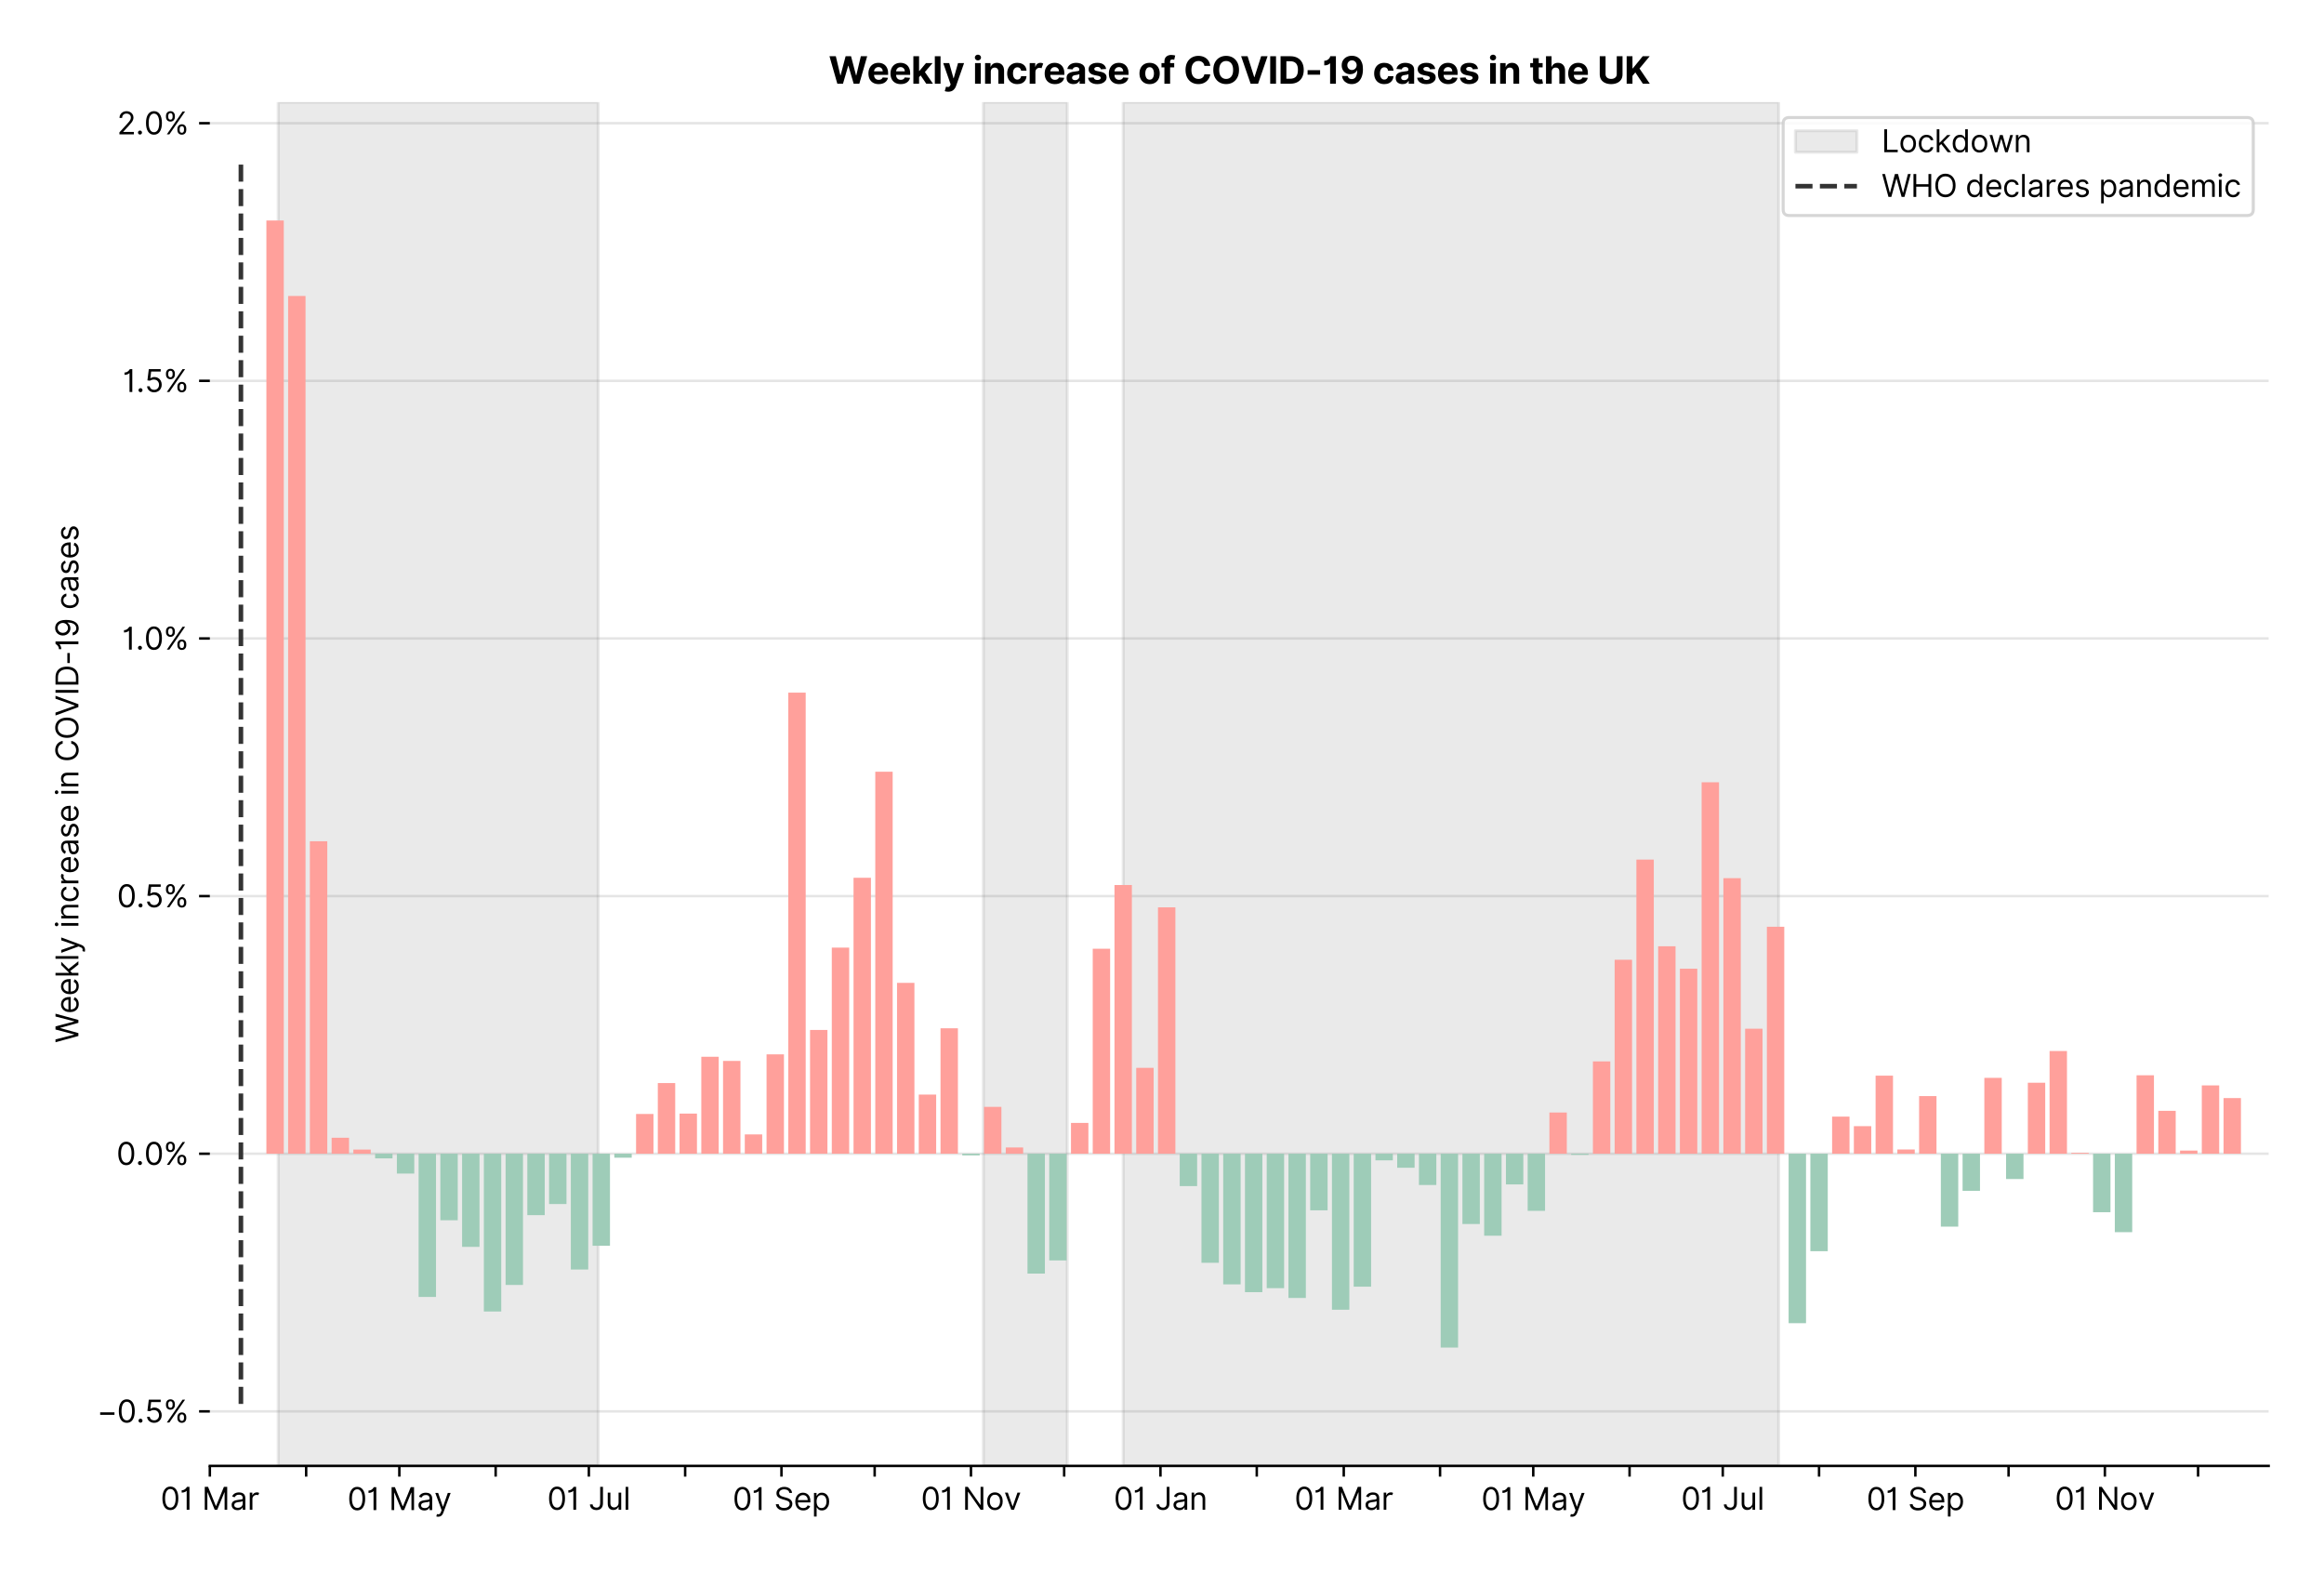 <?xml version="1.0" encoding="utf-8" standalone="no"?>
<!DOCTYPE svg PUBLIC "-//W3C//DTD SVG 1.1//EN"
  "http://www.w3.org/Graphics/SVG/1.1/DTD/svg11.dtd">
<svg xmlns:xlink="http://www.w3.org/1999/xlink" viewBox="0 0 755.848 511.234" xmlns="http://www.w3.org/2000/svg" version="1.1">
 <defs>
  <style type="text/css">*{stroke-linejoin: round; stroke-linecap: butt}</style>
 </defs>
 <g id="figure_1">
  <g id="patch_1">
   <path d="M 0 511.234 
L 755.848 511.234 
L 755.848 0 
L 0 0 
z
" style="fill: #ffffff"/>
  </g>
  <g id="axes_1">
   <g id="patch_2">
    <path d="M 68.248 476.745 
L 737.848 476.745 
L 737.848 33.225 
L 68.248 33.225 
z
" style="fill: #ffffff"/>
   </g>
   <g id="matplotlib.axis_1">
    <g id="xtick_1">
     <g id="line2d_1">
      <defs>
       <path id="mb8762db8e7" d="M 0 0 
L 0 3.5 
" style="stroke: #000000; stroke-width: 0.8"/>
      </defs>
      <g>
       <use xlink:href="#mb8762db8e7" x="68.248" y="476.745" style="stroke: #000000; stroke-width: 0.8"/>
      </g>
     </g>
     <g id="text_1">
      <!-- 01 Mar -->
      <g transform="translate(52.212 491.018)scale(0.1 -0.1)">
       <defs>
        <path id="Inter-Regular-30" d="M 2000 -64 
Q 1230 -64 806 561 
Q 382 1186 382 2327 
Q 382 3459 809 4088 
Q 1236 4718 2000 4718 
Q 2764 4718 3191 4088 
Q 3618 3459 3618 2327 
Q 3618 1186 3194 561 
Q 2771 -64 2000 -64 
z
M 2000 436 
Q 2509 436 2791 927 
Q 3073 1418 3073 2327 
Q 3073 3234 2789 3730 
Q 2505 4227 2000 4227 
Q 1496 4227 1211 3730 
Q 927 3234 927 2327 
Q 927 1418 1210 927 
Q 1493 436 2000 436 
z
" transform="scale(0.016)"/>
        <path id="Inter-Regular-31" d="M 1973 4655 
L 1973 0 
L 1409 0 
L 1409 3836 
L 1373 3836 
Q 1341 3773 1209 3692 
Q 1077 3611 868 3551 
Q 659 3491 391 3491 
L 391 3964 
Q 661 3964 859 4061 
Q 1057 4159 1190 4291 
Q 1323 4423 1392 4529 
Q 1461 4636 1473 4655 
L 1973 4655 
z
" transform="scale(0.016)"/>
        <path id="Inter-Regular-20" transform="scale(0.016)"/>
        <path id="Inter-Regular-4d" d="M 564 4655 
L 1236 4655 
L 2818 791 
L 2873 791 
L 4455 4655 
L 5127 4655 
L 5127 0 
L 4600 0 
L 4600 3536 
L 4555 3536 
L 3100 0 
L 2591 0 
L 1136 3536 
L 1091 3536 
L 1091 0 
L 564 0 
L 564 4655 
z
" transform="scale(0.016)"/>
        <path id="Inter-Regular-61" d="M 1518 -82 
Q 1186 -82 916 44 
Q 646 170 486 410 
Q 327 650 327 991 
Q 327 1291 445 1478 
Q 564 1666 761 1773 
Q 959 1880 1199 1933 
Q 1439 1986 1682 2018 
Q 2000 2059 2199 2080 
Q 2398 2102 2490 2154 
Q 2582 2207 2582 2336 
L 2582 2355 
Q 2582 2691 2399 2877 
Q 2216 3064 1846 3064 
Q 1461 3064 1243 2895 
Q 1025 2727 936 2536 
L 427 2718 
Q 564 3036 792 3214 
Q 1021 3393 1292 3464 
Q 1564 3536 1827 3536 
Q 1996 3536 2215 3496 
Q 2434 3457 2640 3334 
Q 2846 3211 2982 2963 
Q 3118 2716 3118 2300 
L 3118 0 
L 2582 0 
L 2582 473 
L 2555 473 
Q 2500 359 2373 229 
Q 2246 100 2034 9 
Q 1823 -82 1518 -82 
z
M 1600 400 
Q 1918 400 2137 525 
Q 2357 650 2469 847 
Q 2582 1045 2582 1264 
L 2582 1755 
Q 2548 1714 2433 1681 
Q 2318 1648 2169 1624 
Q 2021 1600 1881 1583 
Q 1741 1566 1655 1555 
Q 1446 1527 1265 1467 
Q 1084 1407 974 1287 
Q 864 1168 864 964 
Q 864 684 1072 542 
Q 1280 400 1600 400 
z
" transform="scale(0.016)"/>
        <path id="Inter-Regular-72" d="M 491 0 
L 491 3491 
L 1009 3491 
L 1009 2964 
L 1046 2964 
Q 1139 3223 1389 3384 
Q 1639 3545 1955 3545 
Q 2100 3545 2209 3511 
Q 2318 3477 2400 3418 
L 2218 2964 
Q 2161 2993 2085 3010 
Q 2009 3027 1909 3027 
Q 1527 3027 1277 2794 
Q 1027 2561 1027 2209 
L 1027 0 
L 491 0 
z
" transform="scale(0.016)"/>
       </defs>
       <use xlink:href="#Inter-Regular-30"/>
       <use xlink:href="#Inter-Regular-31" x="62.5"/>
       <use xlink:href="#Inter-Regular-20" x="106.676"/>
       <use xlink:href="#Inter-Regular-4d" x="134.801"/>
       <use xlink:href="#Inter-Regular-61" x="225.994"/>
       <use xlink:href="#Inter-Regular-72" x="282.386"/>
      </g>
     </g>
    </g>
    <g id="xtick_2">
     <g id="line2d_2">
      <g>
       <use xlink:href="#mb8762db8e7" x="99.57" y="476.745" style="stroke: #000000; stroke-width: 0.8"/>
      </g>
     </g>
    </g>
    <g id="xtick_3">
     <g id="line2d_3">
      <g>
       <use xlink:href="#mb8762db8e7" x="129.882" y="476.745" style="stroke: #000000; stroke-width: 0.8"/>
      </g>
     </g>
     <g id="text_2">
      <!-- 01 May -->
      <g transform="translate(112.979 491.117)scale(0.1 -0.1)">
       <defs>
        <path id="Inter-Regular-79" d="M 818 -1355 
Q 682 -1355 575 -1333 
Q 468 -1311 427 -1291 
L 564 -818 
Q 857 -893 1053 -814 
Q 1250 -736 1391 -345 
L 1509 -18 
L 218 3491 
L 800 3491 
L 1764 709 
L 1800 709 
L 2764 3491 
L 3346 3491 
L 1846 -564 
Q 1550 -1355 818 -1355 
z
" transform="scale(0.016)"/>
       </defs>
       <use xlink:href="#Inter-Regular-30"/>
       <use xlink:href="#Inter-Regular-31" x="62.5"/>
       <use xlink:href="#Inter-Regular-20" x="106.676"/>
       <use xlink:href="#Inter-Regular-4d" x="134.801"/>
       <use xlink:href="#Inter-Regular-61" x="225.994"/>
       <use xlink:href="#Inter-Regular-79" x="282.386"/>
      </g>
     </g>
    </g>
    <g id="xtick_4">
     <g id="line2d_4">
      <g>
       <use xlink:href="#mb8762db8e7" x="161.203" y="476.745" style="stroke: #000000; stroke-width: 0.8"/>
      </g>
     </g>
    </g>
    <g id="xtick_5">
     <g id="line2d_5">
      <g>
       <use xlink:href="#mb8762db8e7" x="191.515" y="476.745" style="stroke: #000000; stroke-width: 0.8"/>
      </g>
     </g>
     <g id="text_3">
      <!-- 01 Jul -->
      <g transform="translate(177.971 491.018)scale(0.1 -0.1)">
       <defs>
        <path id="Inter-Regular-4a" d="M 2346 4655 
L 2909 4655 
L 2909 1327 
Q 2909 657 2549 296 
Q 2189 -64 1582 -64 
Q 1200 -64 902 76 
Q 605 216 434 475 
Q 264 734 264 1091 
L 818 1091 
Q 818 795 1034 615 
Q 1250 436 1582 436 
Q 1948 436 2147 664 
Q 2346 893 2346 1327 
L 2346 4655 
z
" transform="scale(0.016)"/>
        <path id="Inter-Regular-75" d="M 2691 1427 
L 2691 3491 
L 3227 3491 
L 3227 0 
L 2691 0 
L 2691 591 
L 2655 591 
Q 2532 325 2273 140 
Q 2014 -45 1618 -45 
Q 1127 -45 809 280 
Q 491 605 491 1273 
L 491 3491 
L 1027 3491 
L 1027 1309 
Q 1027 927 1242 700 
Q 1457 473 1791 473 
Q 1991 473 2199 575 
Q 2407 677 2549 888 
Q 2691 1100 2691 1427 
z
" transform="scale(0.016)"/>
        <path id="Inter-Regular-6c" d="M 1027 4655 
L 1027 0 
L 491 0 
L 491 4655 
L 1027 4655 
z
" transform="scale(0.016)"/>
       </defs>
       <use xlink:href="#Inter-Regular-30"/>
       <use xlink:href="#Inter-Regular-31" x="62.5"/>
       <use xlink:href="#Inter-Regular-20" x="106.676"/>
       <use xlink:href="#Inter-Regular-4a" x="134.801"/>
       <use xlink:href="#Inter-Regular-75" x="189.063"/>
       <use xlink:href="#Inter-Regular-6c" x="247.159"/>
      </g>
     </g>
    </g>
    <g id="xtick_6">
     <g id="line2d_6">
      <g>
       <use xlink:href="#mb8762db8e7" x="222.837" y="476.745" style="stroke: #000000; stroke-width: 0.8"/>
      </g>
     </g>
    </g>
    <g id="xtick_7">
     <g id="line2d_7">
      <g>
       <use xlink:href="#mb8762db8e7" x="254.158" y="476.745" style="stroke: #000000; stroke-width: 0.8"/>
      </g>
     </g>
     <g id="text_4">
      <!-- 01 Sep -->
      <g transform="translate(238.271 491.117)scale(0.1 -0.1)">
       <defs>
        <path id="Inter-Regular-53" d="M 3109 3491 
Q 3068 3836 2777 4027 
Q 2486 4218 2064 4218 
Q 1600 4218 1318 3999 
Q 1036 3780 1036 3445 
Q 1036 3195 1189 3042 
Q 1343 2889 1553 2803 
Q 1764 2718 1936 2673 
L 2409 2545 
Q 2591 2498 2815 2414 
Q 3039 2330 3244 2185 
Q 3450 2041 3584 1816 
Q 3718 1591 3718 1264 
Q 3718 886 3521 581 
Q 3325 277 2949 97 
Q 2573 -82 2036 -82 
Q 1286 -82 845 272 
Q 405 627 364 1200 
L 946 1200 
Q 968 936 1124 764 
Q 1280 593 1519 510 
Q 1759 427 2036 427 
Q 2359 427 2616 533 
Q 2873 639 3023 828 
Q 3173 1018 3173 1273 
Q 3173 1505 3043 1650 
Q 2914 1795 2702 1886 
Q 2491 1977 2246 2045 
L 1673 2209 
Q 1127 2366 809 2657 
Q 491 2948 491 3418 
Q 491 3809 703 4101 
Q 916 4393 1276 4555 
Q 1636 4718 2082 4718 
Q 2532 4718 2882 4558 
Q 3232 4398 3437 4120 
Q 3643 3843 3655 3491 
L 3109 3491 
z
" transform="scale(0.016)"/>
        <path id="Inter-Regular-65" d="M 1955 -73 
Q 1450 -73 1085 151 
Q 721 375 524 778 
Q 327 1182 327 1718 
Q 327 2255 524 2665 
Q 721 3075 1074 3305 
Q 1427 3536 1900 3536 
Q 2173 3536 2439 3445 
Q 2705 3355 2923 3151 
Q 3141 2948 3270 2614 
Q 3400 2280 3400 1791 
L 3400 1564 
L 866 1564 
Q 884 1005 1183 707 
Q 1482 409 1955 409 
Q 2271 409 2498 545 
Q 2725 682 2827 955 
L 3346 809 
Q 3223 414 2854 170 
Q 2486 -73 1955 -73 
z
M 866 2027 
L 2855 2027 
Q 2855 2470 2595 2762 
Q 2336 3055 1900 3055 
Q 1593 3055 1368 2911 
Q 1143 2768 1013 2533 
Q 884 2298 866 2027 
z
" transform="scale(0.016)"/>
        <path id="Inter-Regular-70" d="M 491 -1309 
L 491 3491 
L 1009 3491 
L 1009 2936 
L 1073 2936 
Q 1132 3027 1237 3169 
Q 1343 3311 1542 3423 
Q 1741 3536 2082 3536 
Q 2523 3536 2859 3315 
Q 3196 3095 3384 2690 
Q 3573 2286 3573 1736 
Q 3573 1182 3384 776 
Q 3196 370 2861 148 
Q 2527 -73 2091 -73 
Q 1755 -73 1552 39 
Q 1350 152 1241 296 
Q 1132 441 1073 536 
L 1027 536 
L 1027 -1309 
L 491 -1309 
z
M 1018 1745 
Q 1018 1152 1276 780 
Q 1534 409 2018 409 
Q 2355 409 2581 587 
Q 2807 766 2921 1069 
Q 3036 1373 3036 1745 
Q 3036 2114 2923 2410 
Q 2811 2707 2585 2881 
Q 2359 3055 2018 3055 
Q 1527 3055 1272 2693 
Q 1018 2332 1018 1745 
z
" transform="scale(0.016)"/>
       </defs>
       <use xlink:href="#Inter-Regular-30"/>
       <use xlink:href="#Inter-Regular-31" x="62.5"/>
       <use xlink:href="#Inter-Regular-20" x="106.676"/>
       <use xlink:href="#Inter-Regular-53" x="134.801"/>
       <use xlink:href="#Inter-Regular-65" x="198.58"/>
       <use xlink:href="#Inter-Regular-70" x="256.818"/>
      </g>
     </g>
    </g>
    <g id="xtick_8">
     <g id="line2d_8">
      <g>
       <use xlink:href="#mb8762db8e7" x="284.47" y="476.745" style="stroke: #000000; stroke-width: 0.8"/>
      </g>
     </g>
    </g>
    <g id="xtick_9">
     <g id="line2d_9">
      <g>
       <use xlink:href="#mb8762db8e7" x="315.792" y="476.745" style="stroke: #000000; stroke-width: 0.8"/>
      </g>
     </g>
     <g id="text_5">
      <!-- 01 Nov -->
      <g transform="translate(299.521 491.018)scale(0.1 -0.1)">
       <defs>
        <path id="Inter-Regular-4e" d="M 4255 4655 
L 4255 0 
L 3709 0 
L 1173 3655 
L 1127 3655 
L 1127 0 
L 564 0 
L 564 4655 
L 1109 4655 
L 3655 991 
L 3700 991 
L 3700 4655 
L 4255 4655 
z
" transform="scale(0.016)"/>
        <path id="Inter-Regular-6f" d="M 1909 -73 
Q 1436 -73 1080 152 
Q 725 377 526 781 
Q 327 1186 327 1727 
Q 327 2273 526 2679 
Q 725 3086 1080 3311 
Q 1436 3536 1909 3536 
Q 2382 3536 2737 3311 
Q 3093 3086 3292 2679 
Q 3491 2273 3491 1727 
Q 3491 1186 3292 781 
Q 3093 377 2737 152 
Q 2382 -73 1909 -73 
z
M 1909 409 
Q 2268 409 2500 593 
Q 2732 777 2843 1077 
Q 2955 1377 2955 1727 
Q 2955 2077 2843 2379 
Q 2732 2682 2500 2868 
Q 2268 3055 1909 3055 
Q 1550 3055 1318 2868 
Q 1086 2682 975 2379 
Q 864 2077 864 1727 
Q 864 1377 975 1077 
Q 1086 777 1318 593 
Q 1550 409 1909 409 
z
" transform="scale(0.016)"/>
        <path id="Inter-Regular-76" d="M 3346 3491 
L 2055 0 
L 1509 0 
L 218 3491 
L 800 3491 
L 1764 709 
L 1800 709 
L 2764 3491 
L 3346 3491 
z
" transform="scale(0.016)"/>
       </defs>
       <use xlink:href="#Inter-Regular-30"/>
       <use xlink:href="#Inter-Regular-31" x="62.5"/>
       <use xlink:href="#Inter-Regular-20" x="106.676"/>
       <use xlink:href="#Inter-Regular-4e" x="134.801"/>
       <use xlink:href="#Inter-Regular-6f" x="210.085"/>
       <use xlink:href="#Inter-Regular-76" x="269.744"/>
      </g>
     </g>
    </g>
    <g id="xtick_10">
     <g id="line2d_10">
      <g>
       <use xlink:href="#mb8762db8e7" x="346.103" y="476.745" style="stroke: #000000; stroke-width: 0.8"/>
      </g>
     </g>
    </g>
    <g id="xtick_11">
     <g id="line2d_11">
      <g>
       <use xlink:href="#mb8762db8e7" x="377.425" y="476.745" style="stroke: #000000; stroke-width: 0.8"/>
      </g>
     </g>
     <g id="text_6">
      <!-- 01 Jan -->
      <g transform="translate(362.226 491.018)scale(0.1 -0.1)">
       <defs>
        <path id="Inter-Regular-6e" d="M 1027 2100 
L 1027 0 
L 491 0 
L 491 3491 
L 1009 3491 
L 1009 2945 
L 1055 2945 
Q 1177 3211 1427 3373 
Q 1677 3536 2073 3536 
Q 2602 3536 2928 3211 
Q 3255 2886 3255 2218 
L 3255 0 
L 2718 0 
L 2718 2182 
Q 2718 2593 2504 2824 
Q 2291 3055 1918 3055 
Q 1534 3055 1280 2806 
Q 1027 2557 1027 2100 
z
" transform="scale(0.016)"/>
       </defs>
       <use xlink:href="#Inter-Regular-30"/>
       <use xlink:href="#Inter-Regular-31" x="62.5"/>
       <use xlink:href="#Inter-Regular-20" x="106.676"/>
       <use xlink:href="#Inter-Regular-4a" x="134.801"/>
       <use xlink:href="#Inter-Regular-61" x="189.063"/>
       <use xlink:href="#Inter-Regular-6e" x="245.455"/>
      </g>
     </g>
    </g>
    <g id="xtick_12">
     <g id="line2d_12">
      <g>
       <use xlink:href="#mb8762db8e7" x="408.747" y="476.745" style="stroke: #000000; stroke-width: 0.8"/>
      </g>
     </g>
    </g>
    <g id="xtick_13">
     <g id="line2d_13">
      <g>
       <use xlink:href="#mb8762db8e7" x="437.037" y="476.745" style="stroke: #000000; stroke-width: 0.8"/>
      </g>
     </g>
     <g id="text_7">
      <!-- 01 Mar -->
      <g transform="translate(421.001 491.018)scale(0.1 -0.1)">
       <use xlink:href="#Inter-Regular-30"/>
       <use xlink:href="#Inter-Regular-31" x="62.5"/>
       <use xlink:href="#Inter-Regular-20" x="106.676"/>
       <use xlink:href="#Inter-Regular-4d" x="134.801"/>
       <use xlink:href="#Inter-Regular-61" x="225.994"/>
       <use xlink:href="#Inter-Regular-72" x="282.386"/>
      </g>
     </g>
    </g>
    <g id="xtick_14">
     <g id="line2d_14">
      <g>
       <use xlink:href="#mb8762db8e7" x="468.359" y="476.745" style="stroke: #000000; stroke-width: 0.8"/>
      </g>
     </g>
    </g>
    <g id="xtick_15">
     <g id="line2d_15">
      <g>
       <use xlink:href="#mb8762db8e7" x="498.67" y="476.745" style="stroke: #000000; stroke-width: 0.8"/>
      </g>
     </g>
     <g id="text_8">
      <!-- 01 May -->
      <g transform="translate(481.767 491.117)scale(0.1 -0.1)">
       <use xlink:href="#Inter-Regular-30"/>
       <use xlink:href="#Inter-Regular-31" x="62.5"/>
       <use xlink:href="#Inter-Regular-20" x="106.676"/>
       <use xlink:href="#Inter-Regular-4d" x="134.801"/>
       <use xlink:href="#Inter-Regular-61" x="225.994"/>
       <use xlink:href="#Inter-Regular-79" x="282.386"/>
      </g>
     </g>
    </g>
    <g id="xtick_16">
     <g id="line2d_16">
      <g>
       <use xlink:href="#mb8762db8e7" x="529.992" y="476.745" style="stroke: #000000; stroke-width: 0.8"/>
      </g>
     </g>
    </g>
    <g id="xtick_17">
     <g id="line2d_17">
      <g>
       <use xlink:href="#mb8762db8e7" x="560.304" y="476.745" style="stroke: #000000; stroke-width: 0.8"/>
      </g>
     </g>
     <g id="text_9">
      <!-- 01 Jul -->
      <g transform="translate(546.76 491.018)scale(0.1 -0.1)">
       <use xlink:href="#Inter-Regular-30"/>
       <use xlink:href="#Inter-Regular-31" x="62.5"/>
       <use xlink:href="#Inter-Regular-20" x="106.676"/>
       <use xlink:href="#Inter-Regular-4a" x="134.801"/>
       <use xlink:href="#Inter-Regular-75" x="189.063"/>
       <use xlink:href="#Inter-Regular-6c" x="247.159"/>
      </g>
     </g>
    </g>
    <g id="xtick_18">
     <g id="line2d_18">
      <g>
       <use xlink:href="#mb8762db8e7" x="591.625" y="476.745" style="stroke: #000000; stroke-width: 0.8"/>
      </g>
     </g>
    </g>
    <g id="xtick_19">
     <g id="line2d_19">
      <g>
       <use xlink:href="#mb8762db8e7" x="622.947" y="476.745" style="stroke: #000000; stroke-width: 0.8"/>
      </g>
     </g>
     <g id="text_10">
      <!-- 01 Sep -->
      <g transform="translate(607.06 491.117)scale(0.1 -0.1)">
       <use xlink:href="#Inter-Regular-30"/>
       <use xlink:href="#Inter-Regular-31" x="62.5"/>
       <use xlink:href="#Inter-Regular-20" x="106.676"/>
       <use xlink:href="#Inter-Regular-53" x="134.801"/>
       <use xlink:href="#Inter-Regular-65" x="198.58"/>
       <use xlink:href="#Inter-Regular-70" x="256.818"/>
      </g>
     </g>
    </g>
    <g id="xtick_20">
     <g id="line2d_20">
      <g>
       <use xlink:href="#mb8762db8e7" x="653.259" y="476.745" style="stroke: #000000; stroke-width: 0.8"/>
      </g>
     </g>
    </g>
    <g id="xtick_21">
     <g id="line2d_21">
      <g>
       <use xlink:href="#mb8762db8e7" x="684.58" y="476.745" style="stroke: #000000; stroke-width: 0.8"/>
      </g>
     </g>
     <g id="text_11">
      <!-- 01 Nov -->
      <g transform="translate(668.309 491.018)scale(0.1 -0.1)">
       <use xlink:href="#Inter-Regular-30"/>
       <use xlink:href="#Inter-Regular-31" x="62.5"/>
       <use xlink:href="#Inter-Regular-20" x="106.676"/>
       <use xlink:href="#Inter-Regular-4e" x="134.801"/>
       <use xlink:href="#Inter-Regular-6f" x="210.085"/>
       <use xlink:href="#Inter-Regular-76" x="269.744"/>
      </g>
     </g>
    </g>
    <g id="xtick_22">
     <g id="line2d_22">
      <g>
       <use xlink:href="#mb8762db8e7" x="714.892" y="476.745" style="stroke: #000000; stroke-width: 0.8"/>
      </g>
     </g>
    </g>
   </g>
   <g id="matplotlib.axis_2">
    <g id="ytick_1">
     <g id="line2d_23">
      <path d="M 68.248 459.004 
L 737.848 459.004 
" clip-path="url(#p446af37c0f)" style="fill: none; stroke: #e5e5e5; stroke-width: 0.8; stroke-linecap: square"/>
     </g>
     <g id="line2d_24">
      <defs>
       <path id="m788fd27cba" d="M 0 0 
L -3.5 0 
" style="stroke: #000000; stroke-width: 0.8"/>
      </defs>
      <g>
       <use xlink:href="#m788fd27cba" x="68.248" y="459.004" style="stroke: #000000; stroke-width: 0.8"/>
      </g>
     </g>
     <g id="text_12">
      <!-- −0.5% -->
      <g transform="translate(31.617 462.641)scale(0.1 -0.1)">
       <defs>
        <path id="Inter-Regular-2212" d="M 3509 2073 
L 3509 1564 
L 600 1564 
L 600 2073 
L 3509 2073 
z
" transform="scale(0.016)"/>
        <path id="Inter-Regular-2e" d="M 882 -36 
Q 714 -36 593 84 
Q 473 205 473 373 
Q 473 541 593 661 
Q 714 782 882 782 
Q 1050 782 1170 661 
Q 1291 541 1291 373 
Q 1291 205 1170 84 
Q 1050 -36 882 -36 
z
" transform="scale(0.016)"/>
        <path id="Inter-Regular-35" d="M 1936 -64 
Q 1536 -64 1216 95 
Q 896 255 702 532 
Q 509 809 491 1164 
L 1036 1164 
Q 1068 848 1324 642 
Q 1580 436 1936 436 
Q 2223 436 2447 570 
Q 2671 705 2799 940 
Q 2927 1175 2927 1473 
Q 2927 1777 2794 2017 
Q 2661 2257 2429 2395 
Q 2198 2534 1900 2536 
Q 1686 2539 1461 2472 
Q 1236 2405 1091 2300 
L 564 2364 
L 846 4655 
L 3264 4655 
L 3264 4155 
L 1318 4155 
L 1155 2782 
L 1182 2782 
Q 1325 2895 1541 2970 
Q 1757 3045 1991 3045 
Q 2418 3045 2753 2842 
Q 3089 2639 3281 2286 
Q 3473 1934 3473 1482 
Q 3473 1036 3274 687 
Q 3075 339 2727 137 
Q 2380 -64 1936 -64 
z
" transform="scale(0.016)"/>
        <path id="Inter-Regular-25" d="M 2855 873 
L 2855 1118 
Q 2855 1373 2960 1585 
Q 3066 1798 3269 1926 
Q 3473 2055 3764 2055 
Q 4059 2055 4259 1926 
Q 4459 1798 4561 1585 
Q 4664 1373 4664 1118 
L 4664 873 
Q 4664 618 4560 405 
Q 4457 193 4256 64 
Q 4055 -64 3764 -64 
Q 3468 -64 3266 64 
Q 3064 193 2959 405 
Q 2855 618 2855 873 
z
M 536 3536 
L 536 3782 
Q 536 4036 642 4248 
Q 748 4461 951 4589 
Q 1155 4718 1446 4718 
Q 1741 4718 1941 4589 
Q 2141 4461 2243 4248 
Q 2346 4036 2346 3782 
L 2346 3536 
Q 2346 3282 2242 3069 
Q 2139 2857 1937 2728 
Q 1736 2600 1446 2600 
Q 1150 2600 948 2728 
Q 746 2857 641 3069 
Q 536 3282 536 3536 
z
M 709 0 
L 3909 4655 
L 4427 4655 
L 1227 0 
L 709 0 
z
M 3318 1118 
L 3318 873 
Q 3318 661 3418 494 
Q 3518 327 3764 327 
Q 4002 327 4101 494 
Q 4200 661 4200 873 
L 4200 1118 
Q 4200 1330 4104 1497 
Q 4009 1664 3764 1664 
Q 3525 1664 3421 1497 
Q 3318 1330 3318 1118 
z
M 1000 3782 
L 1000 3536 
Q 1000 3325 1100 3158 
Q 1200 2991 1446 2991 
Q 1684 2991 1783 3158 
Q 1882 3325 1882 3536 
L 1882 3782 
Q 1882 3993 1786 4160 
Q 1691 4327 1446 4327 
Q 1207 4327 1103 4160 
Q 1000 3993 1000 3782 
z
" transform="scale(0.016)"/>
       </defs>
       <use xlink:href="#Inter-Regular-2212"/>
       <use xlink:href="#Inter-Regular-30" x="64.205"/>
       <use xlink:href="#Inter-Regular-2e" x="126.705"/>
       <use xlink:href="#Inter-Regular-35" x="154.261"/>
       <use xlink:href="#Inter-Regular-25" x="215.057"/>
      </g>
     </g>
    </g>
    <g id="ytick_2">
     <g id="line2d_25">
      <path d="M 68.248 375.217 
L 737.848 375.217 
" clip-path="url(#p446af37c0f)" style="fill: none; stroke: #e5e5e5; stroke-width: 0.8; stroke-linecap: square"/>
     </g>
     <g id="line2d_26">
      <g>
       <use xlink:href="#m788fd27cba" x="68.248" y="375.217" style="stroke: #000000; stroke-width: 0.8"/>
      </g>
     </g>
     <g id="text_13">
      <!-- 0.0% -->
      <g transform="translate(37.867 378.854)scale(0.1 -0.1)">
       <use xlink:href="#Inter-Regular-30"/>
       <use xlink:href="#Inter-Regular-2e" x="62.5"/>
       <use xlink:href="#Inter-Regular-30" x="90.057"/>
       <use xlink:href="#Inter-Regular-25" x="152.557"/>
      </g>
     </g>
    </g>
    <g id="ytick_3">
     <g id="line2d_27">
      <path d="M 68.248 291.43 
L 737.848 291.43 
" clip-path="url(#p446af37c0f)" style="fill: none; stroke: #e5e5e5; stroke-width: 0.8; stroke-linecap: square"/>
     </g>
     <g id="line2d_28">
      <g>
       <use xlink:href="#m788fd27cba" x="68.248" y="291.43" style="stroke: #000000; stroke-width: 0.8"/>
      </g>
     </g>
     <g id="text_14">
      <!-- 0.5% -->
      <g transform="translate(38.038 295.067)scale(0.1 -0.1)">
       <use xlink:href="#Inter-Regular-30"/>
       <use xlink:href="#Inter-Regular-2e" x="62.5"/>
       <use xlink:href="#Inter-Regular-35" x="90.057"/>
       <use xlink:href="#Inter-Regular-25" x="150.852"/>
      </g>
     </g>
    </g>
    <g id="ytick_4">
     <g id="line2d_29">
      <path d="M 68.248 207.643 
L 737.848 207.643 
" clip-path="url(#p446af37c0f)" style="fill: none; stroke: #e5e5e5; stroke-width: 0.8; stroke-linecap: square"/>
     </g>
     <g id="line2d_30">
      <g>
       <use xlink:href="#m788fd27cba" x="68.248" y="207.643" style="stroke: #000000; stroke-width: 0.8"/>
      </g>
     </g>
     <g id="text_15">
      <!-- 1.0% -->
      <g transform="translate(39.7 211.28)scale(0.1 -0.1)">
       <use xlink:href="#Inter-Regular-31"/>
       <use xlink:href="#Inter-Regular-2e" x="44.176"/>
       <use xlink:href="#Inter-Regular-30" x="71.733"/>
       <use xlink:href="#Inter-Regular-25" x="134.233"/>
      </g>
     </g>
    </g>
    <g id="ytick_5">
     <g id="line2d_31">
      <path d="M 68.248 123.856 
L 737.848 123.856 
" clip-path="url(#p446af37c0f)" style="fill: none; stroke: #e5e5e5; stroke-width: 0.8; stroke-linecap: square"/>
     </g>
     <g id="line2d_32">
      <g>
       <use xlink:href="#m788fd27cba" x="68.248" y="123.856" style="stroke: #000000; stroke-width: 0.8"/>
      </g>
     </g>
     <g id="text_16">
      <!-- 1.5% -->
      <g transform="translate(39.87 127.493)scale(0.1 -0.1)">
       <use xlink:href="#Inter-Regular-31"/>
       <use xlink:href="#Inter-Regular-2e" x="44.176"/>
       <use xlink:href="#Inter-Regular-35" x="71.733"/>
       <use xlink:href="#Inter-Regular-25" x="132.528"/>
      </g>
     </g>
    </g>
    <g id="ytick_6">
     <g id="line2d_33">
      <path d="M 68.248 40.069 
L 737.848 40.069 
" clip-path="url(#p446af37c0f)" style="fill: none; stroke: #e5e5e5; stroke-width: 0.8; stroke-linecap: square"/>
     </g>
     <g id="line2d_34">
      <g>
       <use xlink:href="#m788fd27cba" x="68.248" y="40.069" style="stroke: #000000; stroke-width: 0.8"/>
      </g>
     </g>
     <g id="text_17">
      <!-- 2.0% -->
      <g transform="translate(38.066 43.705)scale(0.1 -0.1)">
       <defs>
        <path id="Inter-Regular-32" d="M 482 0 
L 482 409 
L 2018 2091 
Q 2289 2386 2464 2605 
Q 2639 2825 2724 3019 
Q 2809 3214 2809 3427 
Q 2809 3795 2553 4011 
Q 2298 4227 1918 4227 
Q 1514 4227 1275 3985 
Q 1036 3743 1036 3345 
L 500 3345 
Q 500 3755 688 4064 
Q 877 4373 1203 4545 
Q 1530 4718 1936 4718 
Q 2346 4718 2661 4545 
Q 2977 4373 3156 4079 
Q 3336 3786 3336 3427 
Q 3336 3170 3244 2926 
Q 3152 2682 2926 2383 
Q 2700 2084 2300 1655 
L 1255 536 
L 1255 500 
L 3418 500 
L 3418 0 
L 482 0 
z
" transform="scale(0.016)"/>
       </defs>
       <use xlink:href="#Inter-Regular-32"/>
       <use xlink:href="#Inter-Regular-2e" x="60.511"/>
       <use xlink:href="#Inter-Regular-30" x="88.068"/>
       <use xlink:href="#Inter-Regular-25" x="150.568"/>
      </g>
     </g>
    </g>
    <g id="text_18">
     <!-- Weekly increase in COVID-19 cases -->
     <g transform="translate(25.5 339.178)rotate(-90)scale(0.1 -0.1)">
      <defs>
       <path id="Inter-Regular-57" d="M 1409 0 
L 136 4655 
L 709 4655 
L 1682 864 
L 1727 864 
L 2718 4655 
L 3355 4655 
L 4346 864 
L 4391 864 
L 5364 4655 
L 5936 4655 
L 4664 0 
L 4082 0 
L 3055 3709 
L 3018 3709 
L 1991 0 
L 1409 0 
z
" transform="scale(0.016)"/>
       <path id="Inter-Regular-6b" d="M 491 0 
L 491 4655 
L 1027 4655 
L 1027 1936 
L 1091 1936 
L 2618 3491 
L 3282 3491 
L 1807 2000 
L 3391 0 
L 2709 0 
L 1402 1655 
L 1027 1307 
L 1027 0 
L 491 0 
z
" transform="scale(0.016)"/>
       <path id="Inter-Regular-69" d="M 491 0 
L 491 3491 
L 1027 3491 
L 1027 0 
L 491 0 
z
M 764 4073 
Q 607 4073 494 4179 
Q 382 4286 382 4436 
Q 382 4586 494 4693 
Q 607 4800 764 4800 
Q 921 4800 1033 4693 
Q 1146 4586 1146 4436 
Q 1146 4286 1033 4179 
Q 921 4073 764 4073 
z
" transform="scale(0.016)"/>
       <path id="Inter-Regular-63" d="M 1909 -73 
Q 1418 -73 1063 159 
Q 709 391 518 798 
Q 327 1205 327 1727 
Q 327 2259 524 2667 
Q 721 3075 1074 3305 
Q 1427 3536 1900 3536 
Q 2268 3536 2563 3400 
Q 2859 3264 3047 3018 
Q 3236 2773 3282 2445 
L 2746 2445 
Q 2684 2684 2474 2869 
Q 2264 3055 1909 3055 
Q 1439 3055 1151 2697 
Q 864 2339 864 1745 
Q 864 1139 1148 774 
Q 1432 409 1909 409 
Q 2223 409 2447 570 
Q 2671 732 2746 1018 
L 3282 1018 
Q 3236 709 3058 462 
Q 2880 216 2588 71 
Q 2296 -73 1909 -73 
z
" transform="scale(0.016)"/>
       <path id="Inter-Regular-73" d="M 2964 2709 
L 2482 2573 
Q 2411 2755 2245 2914 
Q 2080 3073 1727 3073 
Q 1407 3073 1194 2926 
Q 982 2780 982 2555 
Q 982 2355 1127 2239 
Q 1273 2123 1582 2045 
L 2100 1918 
Q 3027 1691 3027 973 
Q 3027 673 2855 436 
Q 2684 200 2377 63 
Q 2071 -73 1664 -73 
Q 1130 -73 780 159 
Q 430 391 336 836 
L 846 964 
Q 989 400 1655 400 
Q 2030 400 2251 560 
Q 2473 720 2473 945 
Q 2473 1316 1955 1436 
L 1373 1573 
Q 893 1686 669 1926 
Q 446 2166 446 2527 
Q 446 2823 613 3050 
Q 780 3277 1069 3406 
Q 1359 3536 1727 3536 
Q 2246 3536 2542 3309 
Q 2839 3082 2964 2709 
z
" transform="scale(0.016)"/>
       <path id="Inter-Regular-43" d="M 4309 3200 
L 3746 3200 
Q 3677 3523 3484 3743 
Q 3291 3964 3018 4077 
Q 2746 4191 2436 4191 
Q 2014 4191 1672 3977 
Q 1330 3764 1128 3348 
Q 927 2932 927 2327 
Q 927 1723 1128 1307 
Q 1330 891 1672 677 
Q 2014 464 2436 464 
Q 2746 464 3018 577 
Q 3291 691 3484 911 
Q 3677 1132 3746 1455 
L 4309 1455 
Q 4223 977 3957 637 
Q 3691 298 3298 117 
Q 2905 -64 2436 -64 
Q 1841 -64 1377 227 
Q 914 518 648 1054 
Q 382 1591 382 2327 
Q 382 3064 648 3600 
Q 914 4136 1377 4427 
Q 1841 4718 2436 4718 
Q 2905 4718 3298 4537 
Q 3691 4357 3957 4017 
Q 4223 3677 4309 3200 
z
" transform="scale(0.016)"/>
       <path id="Inter-Regular-4f" d="M 4491 2327 
Q 4491 1591 4225 1054 
Q 3959 518 3495 227 
Q 3032 -64 2436 -64 
Q 1841 -64 1377 227 
Q 914 518 648 1054 
Q 382 1591 382 2327 
Q 382 3064 648 3600 
Q 914 4136 1377 4427 
Q 1841 4718 2436 4718 
Q 3032 4718 3495 4427 
Q 3959 4136 4225 3600 
Q 4491 3064 4491 2327 
z
M 3946 2327 
Q 3946 2932 3744 3348 
Q 3543 3764 3201 3977 
Q 2859 4191 2436 4191 
Q 2014 4191 1672 3977 
Q 1330 3764 1128 3348 
Q 927 2932 927 2327 
Q 927 1723 1128 1307 
Q 1330 891 1672 677 
Q 2014 464 2436 464 
Q 2859 464 3201 677 
Q 3543 891 3744 1307 
Q 3946 1723 3946 2327 
z
" transform="scale(0.016)"/>
       <path id="Inter-Regular-56" d="M 755 4655 
L 2136 736 
L 2191 736 
L 3573 4655 
L 4164 4655 
L 2455 0 
L 1873 0 
L 164 4655 
L 755 4655 
z
" transform="scale(0.016)"/>
       <path id="Inter-Regular-49" d="M 1127 4655 
L 1127 0 
L 564 0 
L 564 4655 
L 1127 4655 
z
" transform="scale(0.016)"/>
       <path id="Inter-Regular-44" d="M 2000 0 
L 564 0 
L 564 4655 
L 2064 4655 
Q 2741 4655 3223 4376 
Q 3705 4098 3961 3578 
Q 4218 3059 4218 2336 
Q 4218 1609 3959 1085 
Q 3700 561 3204 280 
Q 2709 0 2000 0 
z
M 1127 500 
L 1964 500 
Q 2830 500 3251 992 
Q 3673 1484 3673 2336 
Q 3673 3182 3259 3668 
Q 2846 4155 2027 4155 
L 1127 4155 
L 1127 500 
z
" transform="scale(0.016)"/>
       <path id="Inter-Regular-2d" d="M 2491 2245 
L 2491 1745 
L 455 1745 
L 455 2245 
L 2491 2245 
z
" transform="scale(0.016)"/>
       <path id="Inter-Regular-39" d="M 1964 4727 
Q 2250 4725 2536 4618 
Q 2823 4511 3059 4263 
Q 3296 4016 3439 3590 
Q 3582 3164 3582 2518 
Q 3582 1277 3128 606 
Q 2675 -64 1891 -64 
Q 1305 -64 916 278 
Q 527 620 446 1173 
L 1000 1173 
Q 1075 852 1299 644 
Q 1523 436 1891 436 
Q 2430 436 2742 906 
Q 3055 1377 3055 2236 
L 3018 2236 
Q 2827 1950 2530 1784 
Q 2234 1618 1873 1618 
Q 1473 1618 1140 1817 
Q 807 2016 608 2365 
Q 409 2714 409 3164 
Q 409 3595 601 3952 
Q 793 4309 1142 4520 
Q 1491 4732 1964 4727 
z
M 1964 4227 
Q 1677 4227 1449 4084 
Q 1221 3941 1088 3700 
Q 955 3459 955 3164 
Q 955 2873 1083 2635 
Q 1211 2398 1435 2258 
Q 1659 2118 1946 2118 
Q 2232 2118 2465 2266 
Q 2698 2414 2835 2654 
Q 2973 2895 2973 3173 
Q 2973 3450 2842 3691 
Q 2711 3932 2483 4079 
Q 2255 4227 1964 4227 
z
" transform="scale(0.016)"/>
      </defs>
      <use xlink:href="#Inter-Regular-57"/>
      <use xlink:href="#Inter-Regular-65" x="94.886"/>
      <use xlink:href="#Inter-Regular-65" x="153.125"/>
      <use xlink:href="#Inter-Regular-6b" x="211.364"/>
      <use xlink:href="#Inter-Regular-6c" x="265.767"/>
      <use xlink:href="#Inter-Regular-79" x="289.489"/>
      <use xlink:href="#Inter-Regular-20" x="345.171"/>
      <use xlink:href="#Inter-Regular-69" x="373.296"/>
      <use xlink:href="#Inter-Regular-6e" x="397.017"/>
      <use xlink:href="#Inter-Regular-63" x="455.54"/>
      <use xlink:href="#Inter-Regular-72" x="511.364"/>
      <use xlink:href="#Inter-Regular-65" x="549.716"/>
      <use xlink:href="#Inter-Regular-61" x="607.955"/>
      <use xlink:href="#Inter-Regular-73" x="664.347"/>
      <use xlink:href="#Inter-Regular-65" x="716.619"/>
      <use xlink:href="#Inter-Regular-20" x="774.858"/>
      <use xlink:href="#Inter-Regular-69" x="802.983"/>
      <use xlink:href="#Inter-Regular-6e" x="826.705"/>
      <use xlink:href="#Inter-Regular-20" x="885.227"/>
      <use xlink:href="#Inter-Regular-43" x="913.352"/>
      <use xlink:href="#Inter-Regular-4f" x="986.08"/>
      <use xlink:href="#Inter-Regular-56" x="1062.216"/>
      <use xlink:href="#Inter-Regular-49" x="1129.83"/>
      <use xlink:href="#Inter-Regular-44" x="1156.25"/>
      <use xlink:href="#Inter-Regular-2d" x="1228.125"/>
      <use xlink:href="#Inter-Regular-31" x="1274.148"/>
      <use xlink:href="#Inter-Regular-39" x="1318.324"/>
      <use xlink:href="#Inter-Regular-20" x="1380.682"/>
      <use xlink:href="#Inter-Regular-63" x="1408.807"/>
      <use xlink:href="#Inter-Regular-61" x="1464.631"/>
      <use xlink:href="#Inter-Regular-73" x="1521.023"/>
      <use xlink:href="#Inter-Regular-65" x="1573.296"/>
      <use xlink:href="#Inter-Regular-73" x="1631.534"/>
     </g>
    </g>
   </g>
   <g id="patch_3">
    <path d="M 90.477 476.745 
L 90.477 33.225 
L 194.546 33.225 
L 194.546 476.745 
z
" clip-path="url(#p446af37c0f)" style="fill: #777777; opacity: 0.15; stroke: #777777; stroke-linejoin: miter"/>
   </g>
   <g id="patch_4">
    <path d="M 319.833 476.745 
L 319.833 33.225 
L 347.113 33.225 
L 347.113 476.745 
z
" clip-path="url(#p446af37c0f)" style="fill: #777777; opacity: 0.15; stroke: #777777; stroke-linejoin: miter"/>
   </g>
   <g id="patch_5">
    <path d="M 365.3 476.745 
L 365.3 33.225 
L 578.49 33.225 
L 578.49 476.745 
z
" clip-path="url(#p446af37c0f)" style="fill: #777777; opacity: 0.15; stroke: #777777; stroke-linejoin: miter"/>
   </g>
   <g id="patch_6">
    <path d="M 0 0 
z
" clip-path="url(#p446af37c0f)" style="fill: #ffa09b"/>
   </g>
   <g id="patch_7">
    <path d="M 86.637 375.217 
L 92.295 375.217 
L 92.295 71.712 
L 86.637 71.712 
z
" clip-path="url(#p446af37c0f)" style="fill: #ffa09b"/>
   </g>
   <g id="patch_8">
    <path d="M 93.71 375.217 
L 99.368 375.217 
L 99.368 96.258 
L 93.71 96.258 
z
" clip-path="url(#p446af37c0f)" style="fill: #ffa09b"/>
   </g>
   <g id="patch_9">
    <path d="M 100.783 375.217 
L 106.441 375.217 
L 106.441 273.601 
L 100.783 273.601 
z
" clip-path="url(#p446af37c0f)" style="fill: #ffa09b"/>
   </g>
   <g id="patch_10">
    <path d="M 107.855 375.217 
L 113.513 375.217 
L 113.513 370.023 
L 107.855 370.023 
z
" clip-path="url(#p446af37c0f)" style="fill: #ffa09b"/>
   </g>
   <g id="patch_11">
    <path d="M 114.928 375.217 
L 120.586 375.217 
L 120.586 373.871 
L 114.928 373.871 
z
" clip-path="url(#p446af37c0f)" style="fill: #ffa09b"/>
   </g>
   <g id="patch_12">
    <path d="M 122.001 375.217 
L 127.659 375.217 
L 127.659 376.734 
L 122.001 376.734 
z
" clip-path="url(#p446af37c0f)" style="fill: #9eccb8"/>
   </g>
   <g id="patch_13">
    <path d="M 129.073 375.217 
L 134.731 375.217 
L 134.731 381.677 
L 129.073 381.677 
z
" clip-path="url(#p446af37c0f)" style="fill: #9eccb8"/>
   </g>
   <g id="patch_14">
    <path d="M 136.146 375.217 
L 141.804 375.217 
L 141.804 421.799 
L 136.146 421.799 
z
" clip-path="url(#p446af37c0f)" style="fill: #9eccb8"/>
   </g>
   <g id="patch_15">
    <path d="M 143.219 375.217 
L 148.877 375.217 
L 148.877 396.856 
L 143.219 396.856 
z
" clip-path="url(#p446af37c0f)" style="fill: #9eccb8"/>
   </g>
   <g id="patch_16">
    <path d="M 150.291 375.217 
L 155.949 375.217 
L 155.949 405.511 
L 150.291 405.511 
z
" clip-path="url(#p446af37c0f)" style="fill: #9eccb8"/>
   </g>
   <g id="patch_17">
    <path d="M 157.364 375.217 
L 163.022 375.217 
L 163.022 426.53 
L 157.364 426.53 
z
" clip-path="url(#p446af37c0f)" style="fill: #9eccb8"/>
   </g>
   <g id="patch_18">
    <path d="M 164.437 375.217 
L 170.095 375.217 
L 170.095 417.897 
L 164.437 417.897 
z
" clip-path="url(#p446af37c0f)" style="fill: #9eccb8"/>
   </g>
   <g id="patch_19">
    <path d="M 171.509 375.217 
L 177.167 375.217 
L 177.167 395.199 
L 171.509 395.199 
z
" clip-path="url(#p446af37c0f)" style="fill: #9eccb8"/>
   </g>
   <g id="patch_20">
    <path d="M 178.582 375.217 
L 184.24 375.217 
L 184.24 391.582 
L 178.582 391.582 
z
" clip-path="url(#p446af37c0f)" style="fill: #9eccb8"/>
   </g>
   <g id="patch_21">
    <path d="M 185.655 375.217 
L 191.313 375.217 
L 191.313 412.879 
L 185.655 412.879 
z
" clip-path="url(#p446af37c0f)" style="fill: #9eccb8"/>
   </g>
   <g id="patch_22">
    <path d="M 192.727 375.217 
L 198.385 375.217 
L 198.385 405.157 
L 192.727 405.157 
z
" clip-path="url(#p446af37c0f)" style="fill: #9eccb8"/>
   </g>
   <g id="patch_23">
    <path d="M 199.8 375.217 
L 205.458 375.217 
L 205.458 376.512 
L 199.8 376.512 
z
" clip-path="url(#p446af37c0f)" style="fill: #9eccb8"/>
   </g>
   <g id="patch_24">
    <path d="M 206.873 375.217 
L 212.531 375.217 
L 212.531 362.292 
L 206.873 362.292 
z
" clip-path="url(#p446af37c0f)" style="fill: #ffa09b"/>
   </g>
   <g id="patch_25">
    <path d="M 213.945 375.217 
L 219.603 375.217 
L 219.603 352.241 
L 213.945 352.241 
z
" clip-path="url(#p446af37c0f)" style="fill: #ffa09b"/>
   </g>
   <g id="patch_26">
    <path d="M 221.018 375.217 
L 226.676 375.217 
L 226.676 362.168 
L 221.018 362.168 
z
" clip-path="url(#p446af37c0f)" style="fill: #ffa09b"/>
   </g>
   <g id="patch_27">
    <path d="M 228.091 375.217 
L 233.749 375.217 
L 233.749 343.685 
L 228.091 343.685 
z
" clip-path="url(#p446af37c0f)" style="fill: #ffa09b"/>
   </g>
   <g id="patch_28">
    <path d="M 235.163 375.217 
L 240.821 375.217 
L 240.821 345.04 
L 235.163 345.04 
z
" clip-path="url(#p446af37c0f)" style="fill: #ffa09b"/>
   </g>
   <g id="patch_29">
    <path d="M 242.236 375.217 
L 247.894 375.217 
L 247.894 368.94 
L 242.236 368.94 
z
" clip-path="url(#p446af37c0f)" style="fill: #ffa09b"/>
   </g>
   <g id="patch_30">
    <path d="M 249.309 375.217 
L 254.967 375.217 
L 254.967 342.904 
L 249.309 342.904 
z
" clip-path="url(#p446af37c0f)" style="fill: #ffa09b"/>
   </g>
   <g id="patch_31">
    <path d="M 256.381 375.217 
L 262.039 375.217 
L 262.039 225.264 
L 256.381 225.264 
z
" clip-path="url(#p446af37c0f)" style="fill: #ffa09b"/>
   </g>
   <g id="patch_32">
    <path d="M 263.454 375.217 
L 269.112 375.217 
L 269.112 334.967 
L 263.454 334.967 
z
" clip-path="url(#p446af37c0f)" style="fill: #ffa09b"/>
   </g>
   <g id="patch_33">
    <path d="M 270.527 375.217 
L 276.185 375.217 
L 276.185 308.187 
L 270.527 308.187 
z
" clip-path="url(#p446af37c0f)" style="fill: #ffa09b"/>
   </g>
   <g id="patch_34">
    <path d="M 277.599 375.217 
L 283.257 375.217 
L 283.257 285.476 
L 277.599 285.476 
z
" clip-path="url(#p446af37c0f)" style="fill: #ffa09b"/>
   </g>
   <g id="patch_35">
    <path d="M 284.672 375.217 
L 290.33 375.217 
L 290.33 250.985 
L 284.672 250.985 
z
" clip-path="url(#p446af37c0f)" style="fill: #ffa09b"/>
   </g>
   <g id="patch_36">
    <path d="M 291.745 375.217 
L 297.403 375.217 
L 297.403 319.654 
L 291.745 319.654 
z
" clip-path="url(#p446af37c0f)" style="fill: #ffa09b"/>
   </g>
   <g id="patch_37">
    <path d="M 298.817 375.217 
L 304.475 375.217 
L 304.475 355.985 
L 298.817 355.985 
z
" clip-path="url(#p446af37c0f)" style="fill: #ffa09b"/>
   </g>
   <g id="patch_38">
    <path d="M 305.89 375.217 
L 311.548 375.217 
L 311.548 334.427 
L 305.89 334.427 
z
" clip-path="url(#p446af37c0f)" style="fill: #ffa09b"/>
   </g>
   <g id="patch_39">
    <path d="M 312.963 375.217 
L 318.621 375.217 
L 318.621 375.749 
L 312.963 375.749 
z
" clip-path="url(#p446af37c0f)" style="fill: #9eccb8"/>
   </g>
   <g id="patch_40">
    <path d="M 320.035 375.217 
L 325.693 375.217 
L 325.693 359.977 
L 320.035 359.977 
z
" clip-path="url(#p446af37c0f)" style="fill: #ffa09b"/>
   </g>
   <g id="patch_41">
    <path d="M 327.108 375.217 
L 332.766 375.217 
L 332.766 373.191 
L 327.108 373.191 
z
" clip-path="url(#p446af37c0f)" style="fill: #ffa09b"/>
   </g>
   <g id="patch_42">
    <path d="M 334.181 375.217 
L 339.839 375.217 
L 339.839 414.203 
L 334.181 414.203 
z
" clip-path="url(#p446af37c0f)" style="fill: #9eccb8"/>
   </g>
   <g id="patch_43">
    <path d="M 341.253 375.217 
L 346.911 375.217 
L 346.911 409.924 
L 341.253 409.924 
z
" clip-path="url(#p446af37c0f)" style="fill: #9eccb8"/>
   </g>
   <g id="patch_44">
    <path d="M 348.326 375.217 
L 353.984 375.217 
L 353.984 365.199 
L 348.326 365.199 
z
" clip-path="url(#p446af37c0f)" style="fill: #ffa09b"/>
   </g>
   <g id="patch_45">
    <path d="M 355.399 375.217 
L 361.057 375.217 
L 361.057 308.556 
L 355.399 308.556 
z
" clip-path="url(#p446af37c0f)" style="fill: #ffa09b"/>
   </g>
   <g id="patch_46">
    <path d="M 362.471 375.217 
L 368.129 375.217 
L 368.129 287.832 
L 362.471 287.832 
z
" clip-path="url(#p446af37c0f)" style="fill: #ffa09b"/>
   </g>
   <g id="patch_47">
    <path d="M 369.544 375.217 
L 375.202 375.217 
L 375.202 347.287 
L 369.544 347.287 
z
" clip-path="url(#p446af37c0f)" style="fill: #ffa09b"/>
   </g>
   <g id="patch_48">
    <path d="M 376.617 375.217 
L 382.275 375.217 
L 382.275 295.091 
L 376.617 295.091 
z
" clip-path="url(#p446af37c0f)" style="fill: #ffa09b"/>
   </g>
   <g id="patch_49">
    <path d="M 383.689 375.217 
L 389.347 375.217 
L 389.347 385.747 
L 383.689 385.747 
z
" clip-path="url(#p446af37c0f)" style="fill: #9eccb8"/>
   </g>
   <g id="patch_50">
    <path d="M 390.762 375.217 
L 396.42 375.217 
L 396.42 410.692 
L 390.762 410.692 
z
" clip-path="url(#p446af37c0f)" style="fill: #9eccb8"/>
   </g>
   <g id="patch_51">
    <path d="M 397.834 375.217 
L 403.493 375.217 
L 403.493 417.714 
L 397.834 417.714 
z
" clip-path="url(#p446af37c0f)" style="fill: #9eccb8"/>
   </g>
   <g id="patch_52">
    <path d="M 404.907 375.217 
L 410.565 375.217 
L 410.565 420.241 
L 404.907 420.241 
z
" clip-path="url(#p446af37c0f)" style="fill: #9eccb8"/>
   </g>
   <g id="patch_53">
    <path d="M 411.98 375.217 
L 417.638 375.217 
L 417.638 418.943 
L 411.98 418.943 
z
" clip-path="url(#p446af37c0f)" style="fill: #9eccb8"/>
   </g>
   <g id="patch_54">
    <path d="M 419.052 375.217 
L 424.711 375.217 
L 424.711 422.133 
L 419.052 422.133 
z
" clip-path="url(#p446af37c0f)" style="fill: #9eccb8"/>
   </g>
   <g id="patch_55">
    <path d="M 426.125 375.217 
L 431.783 375.217 
L 431.783 393.622 
L 426.125 393.622 
z
" clip-path="url(#p446af37c0f)" style="fill: #9eccb8"/>
   </g>
   <g id="patch_56">
    <path d="M 433.198 375.217 
L 438.856 375.217 
L 438.856 425.954 
L 433.198 425.954 
z
" clip-path="url(#p446af37c0f)" style="fill: #9eccb8"/>
   </g>
   <g id="patch_57">
    <path d="M 440.27 375.217 
L 445.929 375.217 
L 445.929 418.462 
L 440.27 418.462 
z
" clip-path="url(#p446af37c0f)" style="fill: #9eccb8"/>
   </g>
   <g id="patch_58">
    <path d="M 447.343 375.217 
L 453.001 375.217 
L 453.001 377.374 
L 447.343 377.374 
z
" clip-path="url(#p446af37c0f)" style="fill: #9eccb8"/>
   </g>
   <g id="patch_59">
    <path d="M 454.416 375.217 
L 460.074 375.217 
L 460.074 379.781 
L 454.416 379.781 
z
" clip-path="url(#p446af37c0f)" style="fill: #9eccb8"/>
   </g>
   <g id="patch_60">
    <path d="M 461.488 375.217 
L 467.147 375.217 
L 467.147 385.394 
L 461.488 385.394 
z
" clip-path="url(#p446af37c0f)" style="fill: #9eccb8"/>
   </g>
   <g id="patch_61">
    <path d="M 468.561 375.217 
L 474.219 375.217 
L 474.219 438.258 
L 468.561 438.258 
z
" clip-path="url(#p446af37c0f)" style="fill: #9eccb8"/>
   </g>
   <g id="patch_62">
    <path d="M 475.634 375.217 
L 481.292 375.217 
L 481.292 398.079 
L 475.634 398.079 
z
" clip-path="url(#p446af37c0f)" style="fill: #9eccb8"/>
   </g>
   <g id="patch_63">
    <path d="M 482.706 375.217 
L 488.365 375.217 
L 488.365 401.883 
L 482.706 401.883 
z
" clip-path="url(#p446af37c0f)" style="fill: #9eccb8"/>
   </g>
   <g id="patch_64">
    <path d="M 489.779 375.217 
L 495.437 375.217 
L 495.437 385.2 
L 489.779 385.2 
z
" clip-path="url(#p446af37c0f)" style="fill: #9eccb8"/>
   </g>
   <g id="patch_65">
    <path d="M 496.852 375.217 
L 502.51 375.217 
L 502.51 393.797 
L 496.852 393.797 
z
" clip-path="url(#p446af37c0f)" style="fill: #9eccb8"/>
   </g>
   <g id="patch_66">
    <path d="M 503.924 375.217 
L 509.583 375.217 
L 509.583 361.818 
L 503.924 361.818 
z
" clip-path="url(#p446af37c0f)" style="fill: #ffa09b"/>
   </g>
   <g id="patch_67">
    <path d="M 510.997 375.217 
L 516.655 375.217 
L 516.655 375.587 
L 510.997 375.587 
z
" clip-path="url(#p446af37c0f)" style="fill: #9eccb8"/>
   </g>
   <g id="patch_68">
    <path d="M 518.07 375.217 
L 523.728 375.217 
L 523.728 345.196 
L 518.07 345.196 
z
" clip-path="url(#p446af37c0f)" style="fill: #ffa09b"/>
   </g>
   <g id="patch_69">
    <path d="M 525.142 375.217 
L 530.801 375.217 
L 530.801 312.142 
L 525.142 312.142 
z
" clip-path="url(#p446af37c0f)" style="fill: #ffa09b"/>
   </g>
   <g id="patch_70">
    <path d="M 532.215 375.217 
L 537.873 375.217 
L 537.873 279.563 
L 532.215 279.563 
z
" clip-path="url(#p446af37c0f)" style="fill: #ffa09b"/>
   </g>
   <g id="patch_71">
    <path d="M 539.288 375.217 
L 544.946 375.217 
L 544.946 307.752 
L 539.288 307.752 
z
" clip-path="url(#p446af37c0f)" style="fill: #ffa09b"/>
   </g>
   <g id="patch_72">
    <path d="M 546.36 375.217 
L 552.019 375.217 
L 552.019 315.053 
L 546.36 315.053 
z
" clip-path="url(#p446af37c0f)" style="fill: #ffa09b"/>
   </g>
   <g id="patch_73">
    <path d="M 553.433 375.217 
L 559.091 375.217 
L 559.091 254.422 
L 553.433 254.422 
z
" clip-path="url(#p446af37c0f)" style="fill: #ffa09b"/>
   </g>
   <g id="patch_74">
    <path d="M 560.506 375.217 
L 566.164 375.217 
L 566.164 285.598 
L 560.506 285.598 
z
" clip-path="url(#p446af37c0f)" style="fill: #ffa09b"/>
   </g>
   <g id="patch_75">
    <path d="M 567.578 375.217 
L 573.237 375.217 
L 573.237 334.568 
L 567.578 334.568 
z
" clip-path="url(#p446af37c0f)" style="fill: #ffa09b"/>
   </g>
   <g id="patch_76">
    <path d="M 574.651 375.217 
L 580.309 375.217 
L 580.309 301.406 
L 574.651 301.406 
z
" clip-path="url(#p446af37c0f)" style="fill: #ffa09b"/>
   </g>
   <g id="patch_77">
    <path d="M 581.724 375.217 
L 587.382 375.217 
L 587.382 430.336 
L 581.724 430.336 
z
" clip-path="url(#p446af37c0f)" style="fill: #9eccb8"/>
   </g>
   <g id="patch_78">
    <path d="M 588.796 375.217 
L 594.454 375.217 
L 594.454 406.922 
L 588.796 406.922 
z
" clip-path="url(#p446af37c0f)" style="fill: #9eccb8"/>
   </g>
   <g id="patch_79">
    <path d="M 595.869 375.217 
L 601.527 375.217 
L 601.527 363.151 
L 595.869 363.151 
z
" clip-path="url(#p446af37c0f)" style="fill: #ffa09b"/>
   </g>
   <g id="patch_80">
    <path d="M 602.942 375.217 
L 608.6 375.217 
L 608.6 366.258 
L 602.942 366.258 
z
" clip-path="url(#p446af37c0f)" style="fill: #ffa09b"/>
   </g>
   <g id="patch_81">
    <path d="M 610.014 375.217 
L 615.672 375.217 
L 615.672 349.833 
L 610.014 349.833 
z
" clip-path="url(#p446af37c0f)" style="fill: #ffa09b"/>
   </g>
   <g id="patch_82">
    <path d="M 617.087 375.217 
L 622.745 375.217 
L 622.745 373.845 
L 617.087 373.845 
z
" clip-path="url(#p446af37c0f)" style="fill: #ffa09b"/>
   </g>
   <g id="patch_83">
    <path d="M 624.16 375.217 
L 629.818 375.217 
L 629.818 356.475 
L 624.16 356.475 
z
" clip-path="url(#p446af37c0f)" style="fill: #ffa09b"/>
   </g>
   <g id="patch_84">
    <path d="M 631.232 375.217 
L 636.89 375.217 
L 636.89 398.934 
L 631.232 398.934 
z
" clip-path="url(#p446af37c0f)" style="fill: #9eccb8"/>
   </g>
   <g id="patch_85">
    <path d="M 638.305 375.217 
L 643.963 375.217 
L 643.963 387.291 
L 638.305 387.291 
z
" clip-path="url(#p446af37c0f)" style="fill: #9eccb8"/>
   </g>
   <g id="patch_86">
    <path d="M 645.378 375.217 
L 651.036 375.217 
L 651.036 350.546 
L 645.378 350.546 
z
" clip-path="url(#p446af37c0f)" style="fill: #ffa09b"/>
   </g>
   <g id="patch_87">
    <path d="M 652.45 375.217 
L 658.108 375.217 
L 658.108 383.449 
L 652.45 383.449 
z
" clip-path="url(#p446af37c0f)" style="fill: #9eccb8"/>
   </g>
   <g id="patch_88">
    <path d="M 659.523 375.217 
L 665.181 375.217 
L 665.181 352.133 
L 659.523 352.133 
z
" clip-path="url(#p446af37c0f)" style="fill: #ffa09b"/>
   </g>
   <g id="patch_89">
    <path d="M 666.596 375.217 
L 672.254 375.217 
L 672.254 341.818 
L 666.596 341.818 
z
" clip-path="url(#p446af37c0f)" style="fill: #ffa09b"/>
   </g>
   <g id="patch_90">
    <path d="M 673.668 375.217 
L 679.326 375.217 
L 679.326 374.942 
L 673.668 374.942 
z
" clip-path="url(#p446af37c0f)" style="fill: #ffa09b"/>
   </g>
   <g id="patch_91">
    <path d="M 680.741 375.217 
L 686.399 375.217 
L 686.399 394.244 
L 680.741 394.244 
z
" clip-path="url(#p446af37c0f)" style="fill: #9eccb8"/>
   </g>
   <g id="patch_92">
    <path d="M 687.814 375.217 
L 693.472 375.217 
L 693.472 400.733 
L 687.814 400.733 
z
" clip-path="url(#p446af37c0f)" style="fill: #9eccb8"/>
   </g>
   <g id="patch_93">
    <path d="M 694.886 375.217 
L 700.544 375.217 
L 700.544 349.708 
L 694.886 349.708 
z
" clip-path="url(#p446af37c0f)" style="fill: #ffa09b"/>
   </g>
   <g id="patch_94">
    <path d="M 701.959 375.217 
L 707.617 375.217 
L 707.617 361.269 
L 701.959 361.269 
z
" clip-path="url(#p446af37c0f)" style="fill: #ffa09b"/>
   </g>
   <g id="patch_95">
    <path d="M 709.032 375.217 
L 714.69 375.217 
L 714.69 374.197 
L 709.032 374.197 
z
" clip-path="url(#p446af37c0f)" style="fill: #ffa09b"/>
   </g>
   <g id="patch_96">
    <path d="M 716.104 375.217 
L 721.762 375.217 
L 721.762 353.001 
L 716.104 353.001 
z
" clip-path="url(#p446af37c0f)" style="fill: #ffa09b"/>
   </g>
   <g id="patch_97">
    <path d="M 723.177 375.217 
L 728.835 375.217 
L 728.835 357.12 
L 723.177 357.12 
z
" clip-path="url(#p446af37c0f)" style="fill: #ffa09b"/>
   </g>
   <g id="LineCollection_1">
    <path d="M 78.352 456.585 
L 78.352 53.385 
" clip-path="url(#p446af37c0f)" style="fill: none; stroke-dasharray: 5.55,2.4; stroke-dashoffset: 0; stroke: #333333; stroke-width: 1.5"/>
   </g>
   <g id="patch_98">
    <path d="M 68.248 476.745 
L 737.848 476.745 
" style="fill: none; stroke: #000000; stroke-width: 0.8; stroke-linejoin: miter; stroke-linecap: square"/>
   </g>
   <g id="text_19">
    <!-- Weekly increase of COVID-19 cases in the UK -->
    <g transform="translate(269.542 27.225)scale(0.12 -0.12)">
     <defs>
      <path id="Inter-Bold-57" d="M 1452 0 
L 121 4655 
L 1196 4655 
L 1966 1420 
L 2005 1420 
L 2855 4655 
L 3775 4655 
L 4623 1414 
L 4664 1414 
L 5434 4655 
L 6509 4655 
L 5177 0 
L 4218 0 
L 3332 3043 
L 3296 3043 
L 2411 0 
L 1452 0 
z
" transform="scale(0.016)"/>
      <path id="Inter-Bold-65" d="M 1977 -68 
Q 1441 -68 1052 151 
Q 664 370 455 773 
Q 246 1177 246 1730 
Q 246 2268 455 2675 
Q 664 3082 1044 3309 
Q 1425 3536 1939 3536 
Q 2400 3536 2771 3340 
Q 3143 3145 3361 2751 
Q 3580 2357 3580 1764 
L 3580 1498 
L 1202 1498 
L 1202 1495 
Q 1202 1105 1416 880 
Q 1630 655 1993 655 
Q 2236 655 2413 757 
Q 2591 859 2664 1059 
L 3559 1000 
Q 3457 514 3041 223 
Q 2625 -68 1977 -68 
z
M 1202 2098 
L 2668 2098 
Q 2666 2409 2468 2611 
Q 2271 2814 1955 2814 
Q 1632 2814 1425 2604 
Q 1218 2395 1202 2098 
z
" transform="scale(0.016)"/>
      <path id="Inter-Bold-6b" d="M 386 0 
L 386 4655 
L 1355 4655 
L 1355 2166 
L 1407 2166 
L 2525 3491 
L 3636 3491 
L 2341 1980 
L 3702 0 
L 2568 0 
L 1616 1407 
L 1355 1109 
L 1355 0 
L 386 0 
z
" transform="scale(0.016)"/>
      <path id="Inter-Bold-6c" d="M 1355 4655 
L 1355 0 
L 386 0 
L 386 4655 
L 1355 4655 
z
" transform="scale(0.016)"/>
      <path id="Inter-Bold-79" d="M 950 -1359 
Q 743 -1359 596 -1324 
Q 450 -1289 368 -1252 
L 586 -502 
Q 843 -580 1019 -543 
Q 1196 -507 1298 -268 
L 1361 -100 
L 109 3491 
L 1127 3491 
L 1850 927 
L 1886 927 
L 2616 3491 
L 3641 3491 
L 2277 -400 
Q 2130 -818 1806 -1088 
Q 1482 -1359 950 -1359 
z
" transform="scale(0.016)"/>
      <path id="Inter-Bold-20" transform="scale(0.016)"/>
      <path id="Inter-Bold-69" d="M 386 0 
L 386 3491 
L 1355 3491 
L 1355 0 
L 386 0 
z
M 876 3941 
Q 662 3941 507 4085 
Q 353 4230 353 4432 
Q 353 4634 507 4777 
Q 662 4920 876 4920 
Q 1092 4920 1246 4777 
Q 1401 4634 1401 4432 
Q 1401 4230 1246 4085 
Q 1092 3941 876 3941 
z
" transform="scale(0.016)"/>
      <path id="Inter-Bold-6e" d="M 1355 2018 
L 1355 0 
L 386 0 
L 386 3491 
L 1309 3491 
L 1309 2875 
L 1350 2875 
Q 1468 3180 1739 3358 
Q 2011 3536 2400 3536 
Q 2946 3536 3275 3185 
Q 3605 2834 3605 2223 
L 3605 0 
L 2636 0 
L 2636 2050 
Q 2639 2370 2473 2551 
Q 2307 2732 2016 2732 
Q 1723 2732 1540 2544 
Q 1357 2357 1355 2018 
z
" transform="scale(0.016)"/>
      <path id="Inter-Bold-63" d="M 1964 -68 
Q 1427 -68 1042 160 
Q 657 389 451 795 
Q 246 1202 246 1732 
Q 246 2268 453 2674 
Q 661 3080 1045 3308 
Q 1430 3536 1959 3536 
Q 2416 3536 2760 3370 
Q 3105 3205 3303 2905 
Q 3502 2605 3523 2200 
L 2609 2200 
Q 2571 2461 2406 2621 
Q 2241 2782 1975 2782 
Q 1639 2782 1434 2511 
Q 1230 2241 1230 1745 
Q 1230 1245 1433 971 
Q 1636 698 1975 698 
Q 2225 698 2395 849 
Q 2566 1000 2609 1280 
L 3523 1280 
Q 3500 880 3305 575 
Q 3111 270 2770 101 
Q 2430 -68 1964 -68 
z
" transform="scale(0.016)"/>
      <path id="Inter-Bold-72" d="M 386 0 
L 386 3491 
L 1325 3491 
L 1325 2882 
L 1361 2882 
Q 1457 3207 1681 3374 
Q 1905 3541 2200 3541 
Q 2341 3541 2461 3507 
Q 2582 3473 2677 3414 
L 2386 2614 
Q 2318 2648 2237 2671 
Q 2157 2695 2057 2695 
Q 1764 2695 1560 2495 
Q 1357 2295 1355 1975 
L 1355 0 
L 386 0 
z
" transform="scale(0.016)"/>
      <path id="Inter-Bold-61" d="M 1382 -66 
Q 882 -66 552 195 
Q 223 457 223 975 
Q 223 1366 407 1588 
Q 591 1811 890 1914 
Q 1189 2018 1534 2050 
Q 1989 2095 2184 2145 
Q 2380 2195 2380 2364 
L 2380 2377 
Q 2380 2593 2244 2711 
Q 2109 2830 1861 2830 
Q 1600 2830 1445 2716 
Q 1291 2602 1241 2427 
L 346 2500 
Q 446 2977 842 3256 
Q 1239 3536 1866 3536 
Q 2255 3536 2593 3413 
Q 2932 3291 3140 3030 
Q 3348 2770 3348 2355 
L 3348 0 
L 2430 0 
L 2430 484 
L 2402 484 
Q 2275 241 2021 87 
Q 1768 -66 1382 -66 
z
M 1659 602 
Q 1977 602 2181 787 
Q 2386 973 2386 1248 
L 2386 1618 
Q 2330 1580 2210 1550 
Q 2091 1520 1956 1498 
Q 1821 1477 1714 1461 
Q 1459 1425 1303 1318 
Q 1148 1211 1148 1007 
Q 1148 807 1292 704 
Q 1436 602 1659 602 
z
" transform="scale(0.016)"/>
      <path id="Inter-Bold-73" d="M 3291 2495 
L 2405 2441 
Q 2368 2609 2220 2729 
Q 2073 2850 1821 2850 
Q 1596 2850 1440 2755 
Q 1284 2661 1286 2505 
Q 1284 2380 1385 2293 
Q 1486 2207 1730 2155 
L 2361 2027 
Q 3368 1820 3371 1082 
Q 3371 739 3169 479 
Q 2968 220 2618 76 
Q 2268 -68 1816 -68 
Q 1123 -68 711 221 
Q 300 511 232 1011 
L 1184 1061 
Q 1230 848 1394 739 
Q 1559 630 1818 630 
Q 2073 630 2228 730 
Q 2384 830 2386 984 
Q 2380 1243 1939 1332 
L 1334 1452 
Q 321 1655 325 2450 
Q 323 2955 728 3245 
Q 1134 3536 1805 3536 
Q 2466 3536 2846 3256 
Q 3227 2977 3291 2495 
z
" transform="scale(0.016)"/>
      <path id="Inter-Bold-6f" d="M 1964 -68 
Q 1434 -68 1049 158 
Q 664 384 455 789 
Q 246 1195 246 1732 
Q 246 2273 455 2678 
Q 664 3084 1049 3310 
Q 1434 3536 1964 3536 
Q 2493 3536 2878 3310 
Q 3264 3084 3473 2678 
Q 3682 2273 3682 1732 
Q 3682 1195 3473 789 
Q 3264 384 2878 158 
Q 2493 -68 1964 -68 
z
M 1968 682 
Q 2327 682 2512 982 
Q 2698 1282 2698 1739 
Q 2698 2195 2512 2496 
Q 2327 2798 1968 2798 
Q 1602 2798 1416 2496 
Q 1230 2195 1230 1739 
Q 1230 1282 1416 982 
Q 1602 682 1968 682 
z
" transform="scale(0.016)"/>
      <path id="Inter-Bold-66" d="M 2296 3491 
L 2296 2764 
L 1602 2764 
L 1602 0 
L 634 0 
L 634 2764 
L 141 2764 
L 141 3491 
L 634 3491 
L 634 3743 
Q 634 4314 960 4593 
Q 1286 4873 1780 4873 
Q 2002 4873 2187 4839 
Q 2373 4805 2464 4777 
L 2293 4050 
Q 2236 4068 2152 4084 
Q 2068 4100 1982 4100 
Q 1768 4100 1685 4001 
Q 1602 3902 1602 3725 
L 1602 3491 
L 2296 3491 
z
" transform="scale(0.016)"/>
      <path id="Inter-Bold-43" d="M 4511 3025 
L 3516 3025 
Q 3459 3409 3188 3628 
Q 2918 3848 2514 3848 
Q 1973 3848 1647 3451 
Q 1321 3055 1321 2327 
Q 1321 1582 1649 1194 
Q 1977 807 2507 807 
Q 2900 807 3173 1012 
Q 3446 1218 3516 1591 
L 4511 1586 
Q 4459 1159 4207 782 
Q 3955 405 3522 170 
Q 3089 -64 2491 -64 
Q 1868 -64 1378 218 
Q 889 500 606 1034 
Q 323 1568 323 2327 
Q 323 3089 609 3623 
Q 896 4157 1386 4437 
Q 1877 4718 2491 4718 
Q 3030 4718 3463 4519 
Q 3896 4320 4172 3942 
Q 4448 3564 4511 3025 
z
" transform="scale(0.016)"/>
      <path id="Inter-Bold-4f" d="M 4682 2327 
Q 4682 1566 4394 1032 
Q 4107 498 3614 217 
Q 3121 -64 2502 -64 
Q 1882 -64 1389 218 
Q 896 500 609 1035 
Q 323 1570 323 2327 
Q 323 3089 609 3623 
Q 896 4157 1389 4437 
Q 1882 4718 2502 4718 
Q 3121 4718 3614 4437 
Q 4107 4157 4394 3623 
Q 4682 3089 4682 2327 
z
M 3684 2327 
Q 3684 3068 3361 3458 
Q 3039 3848 2502 3848 
Q 1966 3848 1643 3458 
Q 1321 3068 1321 2327 
Q 1321 1589 1643 1198 
Q 1966 807 2502 807 
Q 3039 807 3361 1198 
Q 3684 1589 3684 2327 
z
" transform="scale(0.016)"/>
      <path id="Inter-Bold-56" d="M 1246 4655 
L 2371 1118 
L 2414 1118 
L 3541 4655 
L 4632 4655 
L 3027 0 
L 1759 0 
L 152 4655 
L 1246 4655 
z
" transform="scale(0.016)"/>
      <path id="Inter-Bold-49" d="M 1389 4655 
L 1389 0 
L 405 0 
L 405 4655 
L 1389 4655 
z
" transform="scale(0.016)"/>
      <path id="Inter-Bold-44" d="M 2055 0 
L 405 0 
L 405 4655 
L 2068 4655 
Q 2771 4655 3278 4376 
Q 3786 4098 4059 3577 
Q 4332 3057 4332 2332 
Q 4332 1605 4058 1082 
Q 3784 559 3274 279 
Q 2764 0 2055 0 
z
M 1389 843 
L 2014 843 
Q 2671 843 3010 1197 
Q 3350 1552 3350 2332 
Q 3350 3107 3010 3459 
Q 2671 3811 2016 3811 
L 1389 3811 
L 1389 843 
z
" transform="scale(0.016)"/>
      <path id="Inter-Bold-2d" d="M 2561 2295 
L 2561 1527 
L 439 1527 
L 439 2295 
L 2561 2295 
z
" transform="scale(0.016)"/>
      <path id="Inter-Bold-31" d="M 2305 4655 
L 2305 0 
L 1323 0 
L 1323 3450 
L 1280 3450 
Q 1205 3334 961 3219 
Q 718 3105 332 3105 
L 332 3886 
Q 632 3886 857 4019 
Q 1082 4152 1209 4333 
Q 1336 4514 1341 4655 
L 2305 4655 
z
" transform="scale(0.016)"/>
      <path id="Inter-Bold-39" d="M 2061 4732 
Q 2421 4732 2753 4612 
Q 3086 4493 3348 4227 
Q 3611 3961 3766 3523 
Q 3921 3086 3921 2448 
Q 3921 1659 3686 1096 
Q 3452 534 3028 235 
Q 2605 -64 2027 -64 
Q 1561 -64 1204 117 
Q 848 298 631 610 
Q 414 923 368 1314 
L 1339 1314 
Q 1396 1059 1577 919 
Q 1759 780 2027 780 
Q 2482 780 2718 1176 
Q 2955 1573 2957 2264 
L 2925 2264 
Q 2771 1957 2453 1782 
Q 2136 1607 1752 1607 
Q 1341 1607 1016 1801 
Q 691 1995 506 2334 
Q 321 2673 323 3109 
Q 321 3582 539 3949 
Q 757 4316 1149 4525 
Q 1541 4734 2061 4732 
z
M 2068 3959 
Q 1725 3959 1500 3722 
Q 1275 3486 1277 3136 
Q 1275 2791 1496 2555 
Q 1718 2320 2059 2320 
Q 2284 2320 2465 2431 
Q 2646 2543 2751 2729 
Q 2857 2916 2859 3141 
Q 2857 3366 2753 3551 
Q 2650 3736 2473 3847 
Q 2296 3959 2068 3959 
z
" transform="scale(0.016)"/>
      <path id="Inter-Bold-74" d="M 2243 3491 
L 2243 2764 
L 1586 2764 
L 1586 1073 
Q 1586 873 1677 802 
Q 1768 732 1914 732 
Q 1982 732 2050 744 
Q 2118 757 2155 764 
L 2307 43 
Q 2234 20 2102 -10 
Q 1971 -41 1782 -48 
Q 1255 -70 935 181 
Q 616 432 618 945 
L 618 2764 
L 141 2764 
L 141 3491 
L 618 3491 
L 618 4327 
L 1586 4327 
L 1586 3491 
L 2243 3491 
z
" transform="scale(0.016)"/>
      <path id="Inter-Bold-68" d="M 1355 2018 
L 1355 0 
L 386 0 
L 386 4655 
L 1327 4655 
L 1327 2875 
L 1368 2875 
Q 1489 3184 1751 3360 
Q 2014 3536 2411 3536 
Q 2957 3536 3289 3186 
Q 3621 2836 3618 2223 
L 3618 0 
L 2650 0 
L 2650 2050 
Q 2652 2373 2487 2552 
Q 2323 2732 2027 2732 
Q 1732 2732 1544 2544 
Q 1357 2357 1355 2018 
z
" transform="scale(0.016)"/>
      <path id="Inter-Bold-55" d="M 3286 4655 
L 4264 4655 
L 4264 1577 
Q 4264 1050 4016 683 
Q 3768 316 3333 125 
Q 2898 -66 2334 -66 
Q 1771 -66 1334 125 
Q 898 316 651 683 
Q 405 1050 405 1577 
L 405 4655 
L 1389 4655 
L 1389 1611 
Q 1389 1239 1658 1025 
Q 1927 811 2334 811 
Q 2748 811 3017 1025 
Q 3286 1239 3286 1611 
L 3286 4655 
z
" transform="scale(0.016)"/>
      <path id="Inter-Bold-4b" d="M 405 0 
L 405 4655 
L 1389 4655 
L 1389 2602 
L 1450 2602 
L 3125 4655 
L 4305 4655 
L 2577 2570 
L 4325 0 
L 3148 0 
L 1873 1914 
L 1389 1323 
L 1389 0 
L 405 0 
z
" transform="scale(0.016)"/>
     </defs>
     <use xlink:href="#Inter-Bold-57"/>
     <use xlink:href="#Inter-Bold-65" x="103.587"/>
     <use xlink:href="#Inter-Bold-65" x="163.352"/>
     <use xlink:href="#Inter-Bold-6b" x="223.118"/>
     <use xlink:href="#Inter-Bold-6c" x="281.286"/>
     <use xlink:href="#Inter-Bold-79" x="308.487"/>
     <use xlink:href="#Inter-Bold-20" x="367.081"/>
     <use xlink:href="#Inter-Bold-69" x="390.27"/>
     <use xlink:href="#Inter-Bold-6e" x="417.472"/>
     <use xlink:href="#Inter-Bold-63" x="479.652"/>
     <use xlink:href="#Inter-Bold-72" x="538.388"/>
     <use xlink:href="#Inter-Bold-65" x="581.25"/>
     <use xlink:href="#Inter-Bold-61" x="641.016"/>
     <use xlink:href="#Inter-Bold-73" x="699.041"/>
     <use xlink:href="#Inter-Bold-65" x="755.22"/>
     <use xlink:href="#Inter-Bold-20" x="814.986"/>
     <use xlink:href="#Inter-Bold-6f" x="838.175"/>
     <use xlink:href="#Inter-Bold-66" x="899.539"/>
     <use xlink:href="#Inter-Bold-20" x="938.601"/>
     <use xlink:href="#Inter-Bold-43" x="961.79"/>
     <use xlink:href="#Inter-Bold-4f" x="1037.003"/>
     <use xlink:href="#Inter-Bold-56" x="1115.199"/>
     <use xlink:href="#Inter-Bold-49" x="1189.986"/>
     <use xlink:href="#Inter-Bold-44" x="1218.04"/>
     <use xlink:href="#Inter-Bold-2d" x="1290.767"/>
     <use xlink:href="#Inter-Bold-31" x="1337.642"/>
     <use xlink:href="#Inter-Bold-39" x="1385.05"/>
     <use xlink:href="#Inter-Bold-20" x="1451.066"/>
     <use xlink:href="#Inter-Bold-63" x="1474.255"/>
     <use xlink:href="#Inter-Bold-61" x="1532.99"/>
     <use xlink:href="#Inter-Bold-73" x="1591.016"/>
     <use xlink:href="#Inter-Bold-65" x="1647.195"/>
     <use xlink:href="#Inter-Bold-73" x="1706.961"/>
     <use xlink:href="#Inter-Bold-20" x="1763.14"/>
     <use xlink:href="#Inter-Bold-69" x="1786.328"/>
     <use xlink:href="#Inter-Bold-6e" x="1813.53"/>
     <use xlink:href="#Inter-Bold-20" x="1875.711"/>
     <use xlink:href="#Inter-Bold-74" x="1898.899"/>
     <use xlink:href="#Inter-Bold-68" x="1937.749"/>
     <use xlink:href="#Inter-Bold-65" x="2000.178"/>
     <use xlink:href="#Inter-Bold-20" x="2059.944"/>
     <use xlink:href="#Inter-Bold-55" x="2083.132"/>
     <use xlink:href="#Inter-Bold-4b" x="2156.073"/>
    </g>
   </g>
   <g id="legend_1">
    <g id="patch_99">
     <path d="M 581.942 70.089 
L 730.848 70.089 
Q 732.848 70.089 732.848 68.089 
L 732.848 40.225 
Q 732.848 38.225 730.848 38.225 
L 581.942 38.225 
Q 579.942 38.225 579.942 40.225 
L 579.942 68.089 
Q 579.942 70.089 581.942 70.089 
z
" style="fill: #ffffff; opacity: 0.8; stroke: #cccccc; stroke-linejoin: miter"/>
    </g>
    <g id="patch_100">
     <path d="M 583.942 49.498 
L 603.942 49.498 
L 603.942 42.498 
L 583.942 42.498 
z
" style="fill: #777777; opacity: 0.15; stroke: #777777; stroke-linejoin: miter"/>
    </g>
    <g id="text_20">
     <!-- Lockdown -->
     <g transform="translate(611.942 49.498)scale(0.1 -0.1)">
      <defs>
       <path id="Inter-Regular-4c" d="M 564 0 
L 564 4655 
L 1127 4655 
L 1127 500 
L 3291 500 
L 3291 0 
L 564 0 
z
" transform="scale(0.016)"/>
       <path id="Inter-Regular-64" d="M 1809 -73 
Q 1373 -73 1039 148 
Q 705 370 516 776 
Q 327 1182 327 1736 
Q 327 2286 516 2690 
Q 705 3095 1041 3315 
Q 1377 3536 1818 3536 
Q 2159 3536 2358 3423 
Q 2557 3311 2662 3169 
Q 2768 3027 2827 2936 
L 2873 2936 
L 2873 4655 
L 3409 4655 
L 3409 0 
L 2891 0 
L 2891 536 
L 2827 536 
Q 2768 441 2659 296 
Q 2550 152 2348 39 
Q 2146 -73 1809 -73 
z
M 1882 409 
Q 2366 409 2624 780 
Q 2882 1152 2882 1745 
Q 2882 2332 2627 2693 
Q 2373 3055 1882 3055 
Q 1541 3055 1315 2881 
Q 1089 2707 976 2410 
Q 864 2114 864 1745 
Q 864 1373 978 1069 
Q 1093 766 1319 587 
Q 1546 409 1882 409 
z
" transform="scale(0.016)"/>
       <path id="Inter-Regular-77" d="M 1282 0 
L 218 3491 
L 782 3491 
L 1536 818 
L 1573 818 
L 2318 3491 
L 2891 3491 
L 3627 827 
L 3664 827 
L 4418 3491 
L 4982 3491 
L 3918 0 
L 3391 0 
L 2627 2682 
L 2573 2682 
L 1809 0 
L 1282 0 
z
" transform="scale(0.016)"/>
      </defs>
      <use xlink:href="#Inter-Regular-4c"/>
      <use xlink:href="#Inter-Regular-6f" x="56.25"/>
      <use xlink:href="#Inter-Regular-63" x="115.909"/>
      <use xlink:href="#Inter-Regular-6b" x="171.733"/>
      <use xlink:href="#Inter-Regular-64" x="226.136"/>
      <use xlink:href="#Inter-Regular-6f" x="288.21"/>
      <use xlink:href="#Inter-Regular-77" x="347.869"/>
      <use xlink:href="#Inter-Regular-6e" x="429.119"/>
     </g>
    </g>
    <g id="line2d_35">
     <path d="M 583.942 60.544 
L 603.942 60.544 
" style="fill: none; stroke-dasharray: 5.55,2.4; stroke-dashoffset: 0; stroke: #333333; stroke-width: 1.5"/>
    </g>
    <g id="text_21">
     <!-- WHO declares pandemic -->
     <g transform="translate(611.942 64.044)scale(0.1 -0.1)">
      <defs>
       <path id="Inter-Regular-48" d="M 564 0 
L 564 4655 
L 1127 4655 
L 1127 2582 
L 3609 2582 
L 3609 4655 
L 4173 4655 
L 4173 0 
L 3609 0 
L 3609 2082 
L 1127 2082 
L 1127 0 
L 564 0 
z
" transform="scale(0.016)"/>
       <path id="Inter-Regular-6d" d="M 491 0 
L 491 3491 
L 1009 3491 
L 1009 2945 
L 1055 2945 
Q 1164 3225 1407 3380 
Q 1650 3536 1991 3536 
Q 2336 3536 2567 3380 
Q 2798 3225 2927 2945 
L 2964 2945 
Q 3098 3216 3366 3376 
Q 3634 3536 4009 3536 
Q 4477 3536 4775 3244 
Q 5073 2952 5073 2336 
L 5073 0 
L 4536 0 
L 4536 2336 
Q 4536 2723 4325 2889 
Q 4114 3055 3827 3055 
Q 3459 3055 3257 2833 
Q 3055 2611 3055 2273 
L 3055 0 
L 2509 0 
L 2509 2391 
Q 2509 2689 2316 2872 
Q 2123 3055 1818 3055 
Q 1609 3055 1428 2943 
Q 1248 2832 1137 2635 
Q 1027 2439 1027 2182 
L 1027 0 
L 491 0 
z
" transform="scale(0.016)"/>
      </defs>
      <use xlink:href="#Inter-Regular-57"/>
      <use xlink:href="#Inter-Regular-48" x="94.886"/>
      <use xlink:href="#Inter-Regular-4f" x="168.892"/>
      <use xlink:href="#Inter-Regular-20" x="245.028"/>
      <use xlink:href="#Inter-Regular-64" x="273.153"/>
      <use xlink:href="#Inter-Regular-65" x="335.227"/>
      <use xlink:href="#Inter-Regular-63" x="393.466"/>
      <use xlink:href="#Inter-Regular-6c" x="449.29"/>
      <use xlink:href="#Inter-Regular-61" x="473.011"/>
      <use xlink:href="#Inter-Regular-72" x="529.404"/>
      <use xlink:href="#Inter-Regular-65" x="567.756"/>
      <use xlink:href="#Inter-Regular-73" x="625.994"/>
      <use xlink:href="#Inter-Regular-20" x="678.267"/>
      <use xlink:href="#Inter-Regular-70" x="706.392"/>
      <use xlink:href="#Inter-Regular-61" x="767.33"/>
      <use xlink:href="#Inter-Regular-6e" x="823.722"/>
      <use xlink:href="#Inter-Regular-64" x="882.244"/>
      <use xlink:href="#Inter-Regular-65" x="944.318"/>
      <use xlink:href="#Inter-Regular-6d" x="1002.557"/>
      <use xlink:href="#Inter-Regular-69" x="1089.489"/>
      <use xlink:href="#Inter-Regular-63" x="1113.21"/>
     </g>
    </g>
   </g>
  </g>
 </g>
 <defs>
  <clipPath id="p446af37c0f">
   <rect x="68.248" y="33.225" width="669.6" height="443.52"/>
  </clipPath>
 </defs>
</svg>
